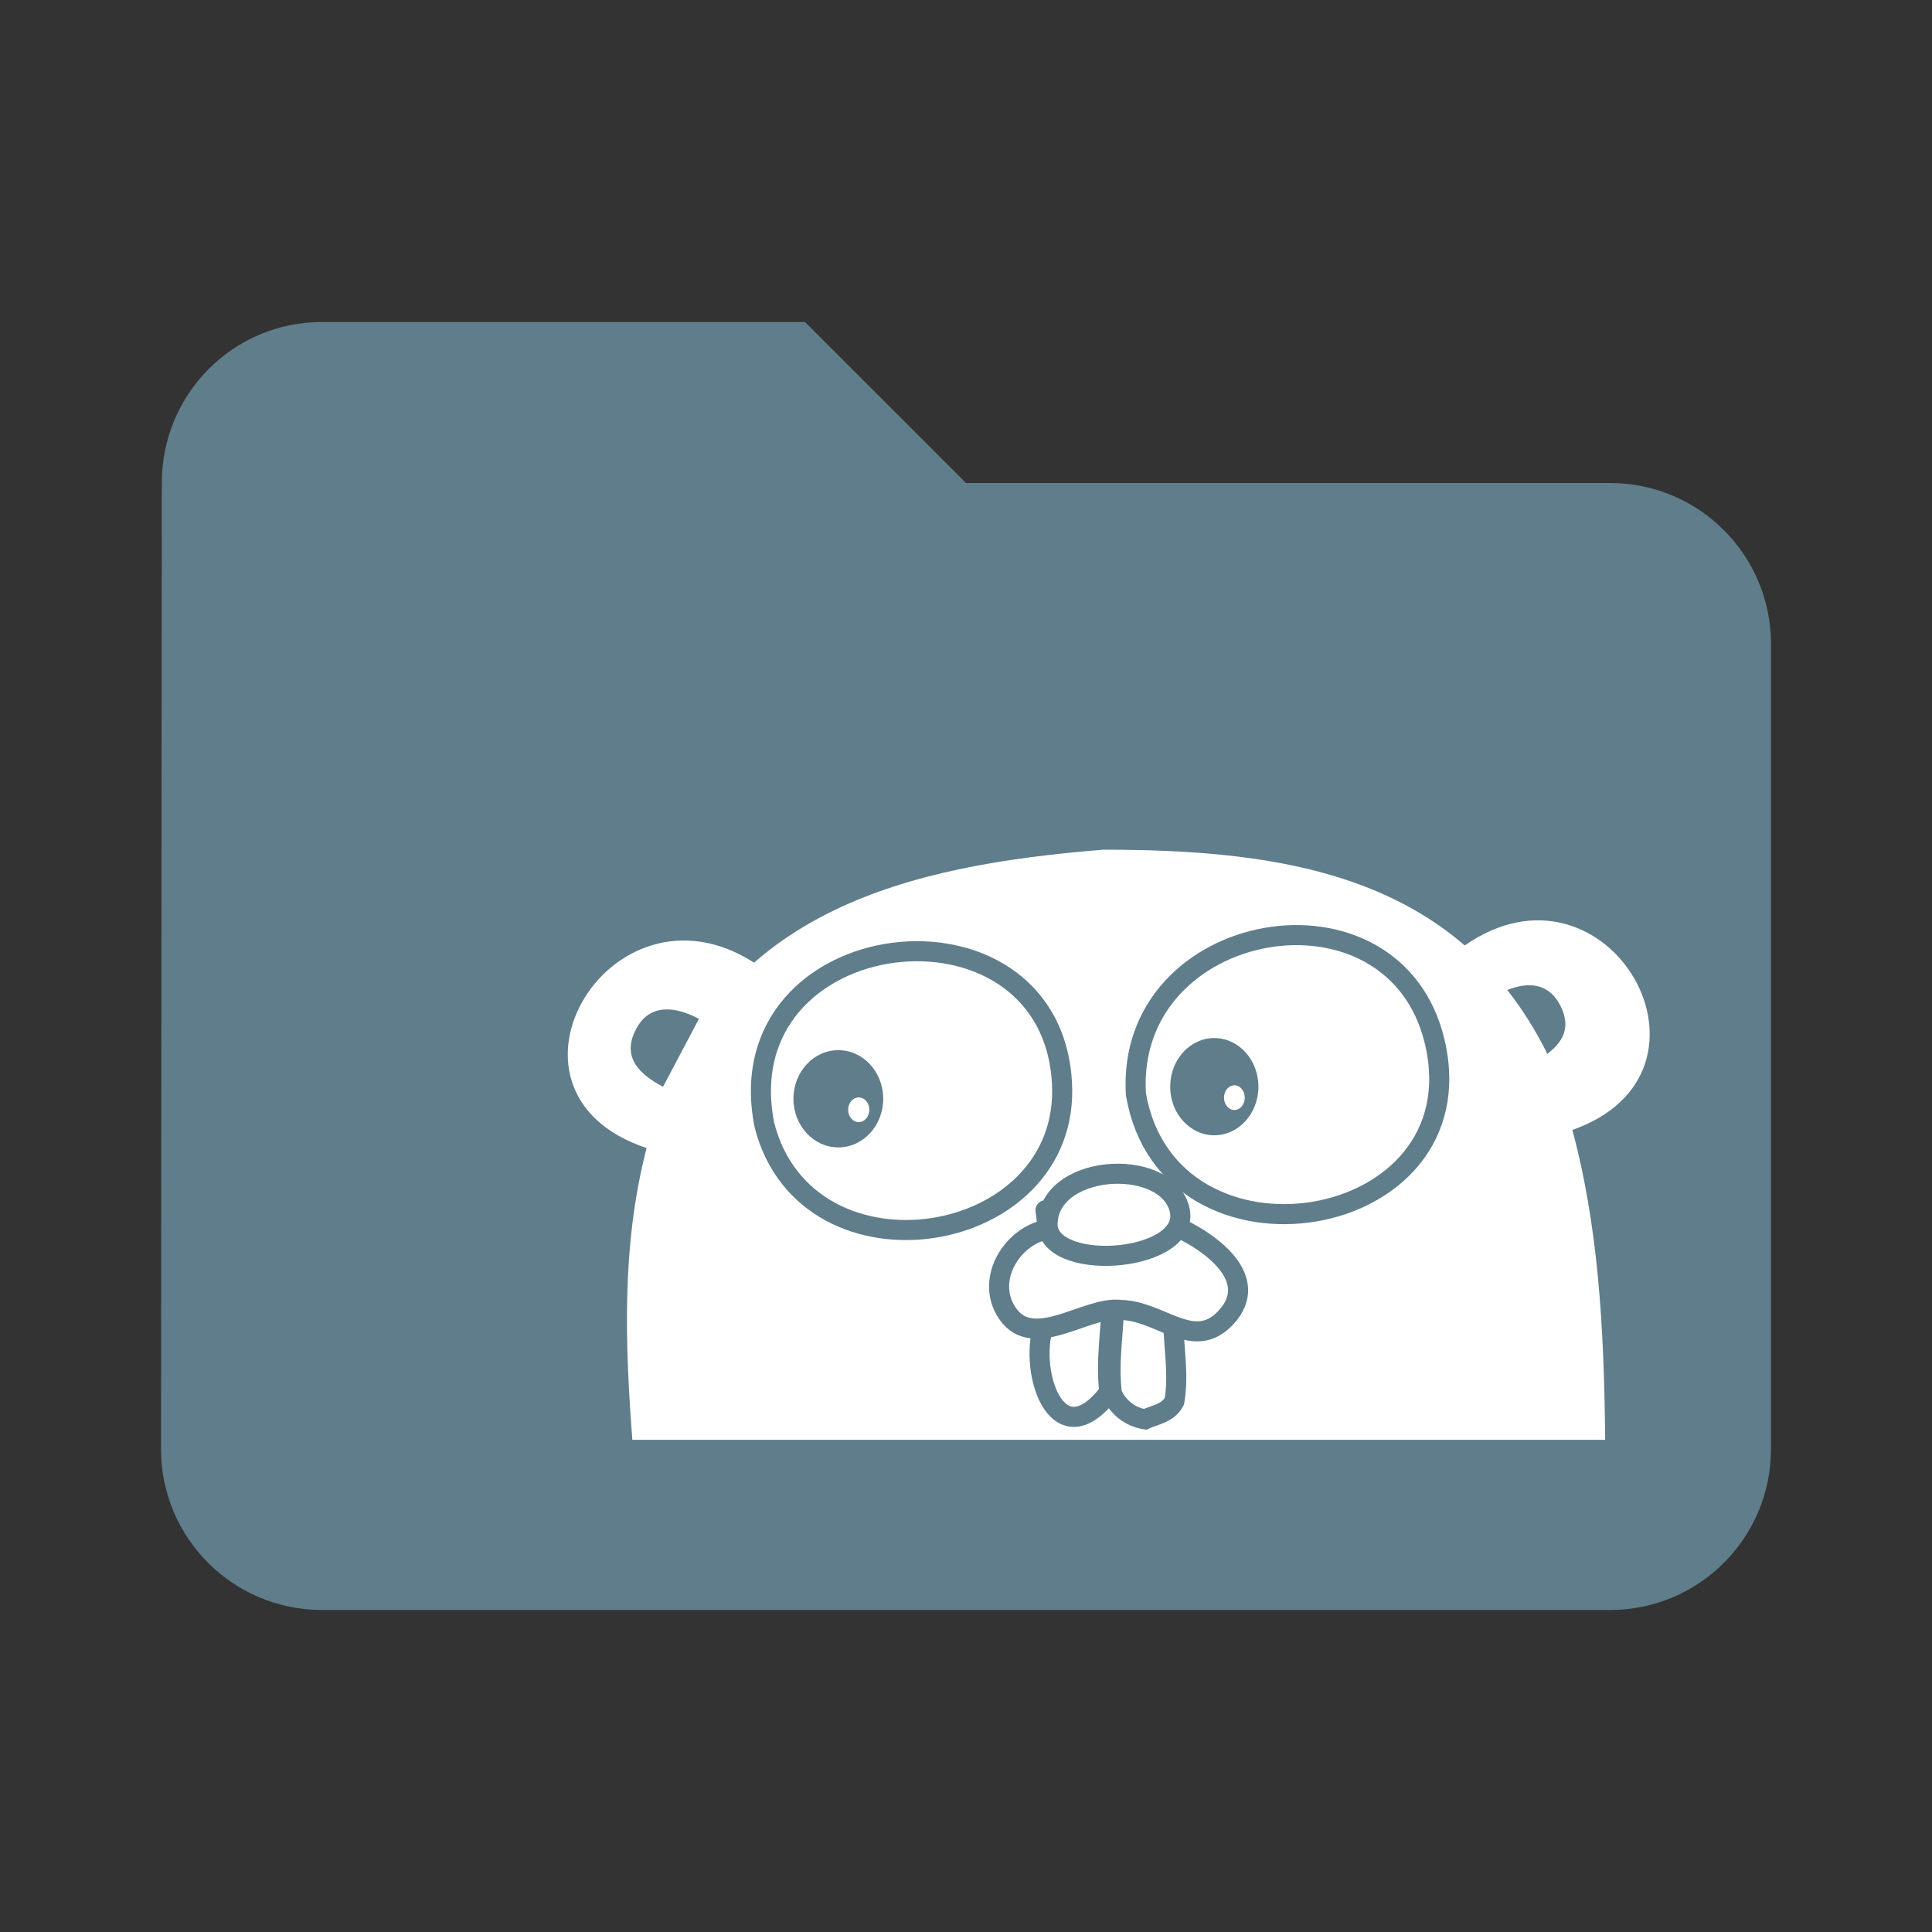 <?xml version="1.0" encoding="UTF-8" standalone="no"?>
<svg
   xmlns:dc="http://purl.org/dc/elements/1.1/"
   xmlns:cc="http://creativecommons.org/ns#"
   xmlns:rdf="http://www.w3.org/1999/02/22-rdf-syntax-ns#"
   xmlns:svg="http://www.w3.org/2000/svg"
   xmlns="http://www.w3.org/2000/svg"
   xmlns:sodipodi="http://sodipodi.sourceforge.net/DTD/sodipodi-0.dtd"
   xmlns:inkscape="http://www.inkscape.org/namespaces/inkscape"
   fill="#607D8B"
   width="48"
   height="48"
   viewBox="0 0 48 48"
   id="svg2"
   version="1.1"
   inkscape:version="0.91 r13725"
   sodipodi:docname="folder-go5.svg">
  <rect x="0" y="0" width="48" height="48" fill="#333333" stroke="none"/>
  <defs
     id="defs8">
    <clipPath
       clipPathUnits="userSpaceOnUse"
       id="clipPath5456">
      <g
         id="g5458">
        <rect
           y="-105.494"
           x="-35.56"
           height="314.11"
           width="500.206"
           id="rect5460"
           style="opacity:1;fill:#ffffff;fill-opacity:1;fill-rule:evenodd;stroke:#ffffff;stroke-width:2;stroke-miterlimit:4;stroke-dasharray:none;stroke-opacity:1" />
      </g>
    </clipPath>
    <clipPath
       clipPathUnits="userSpaceOnUse"
       id="clipPath5450">
      <g
         id="g5452">
        <rect
           y="-105.494"
           x="-35.56"
           height="314.11"
           width="500.206"
           id="rect5454"
           style="opacity:1;fill:#ffffff;fill-opacity:1;fill-rule:evenodd;stroke:#ffffff;stroke-width:2;stroke-miterlimit:4;stroke-dasharray:none;stroke-opacity:1" />
      </g>
    </clipPath>
    <clipPath
       clipPathUnits="userSpaceOnUse"
       id="clipPath5444">
      <g
         id="g5446">
        <rect
           y="-105.494"
           x="-35.56"
           height="314.11"
           width="500.206"
           id="rect5448"
           style="opacity:1;fill:#ffffff;fill-opacity:1;fill-rule:evenodd;stroke:#ffffff;stroke-width:2;stroke-miterlimit:4;stroke-dasharray:none;stroke-opacity:1" />
      </g>
    </clipPath>
    <clipPath
       clipPathUnits="userSpaceOnUse"
       id="clipPath5438">
      <g
         id="g5440">
        <rect
           y="-105.494"
           x="-35.56"
           height="314.11"
           width="500.206"
           id="rect5442"
           style="opacity:1;fill:#ffffff;fill-opacity:1;fill-rule:evenodd;stroke:#ffffff;stroke-width:2;stroke-miterlimit:4;stroke-dasharray:none;stroke-opacity:1" />
      </g>
    </clipPath>
    <clipPath
       clipPathUnits="userSpaceOnUse"
       id="clipPath5432">
      <g
         id="g5434">
        <rect
           y="-105.494"
           x="-35.56"
           height="314.11"
           width="500.206"
           id="rect5436"
           style="opacity:1;fill:#ffffff;fill-opacity:1;fill-rule:evenodd;stroke:#ffffff;stroke-width:2;stroke-miterlimit:4;stroke-dasharray:none;stroke-opacity:1" />
      </g>
    </clipPath>
    <clipPath
       clipPathUnits="userSpaceOnUse"
       id="clipPath5426">
      <g
         id="g5428">
        <rect
           y="-105.494"
           x="-35.56"
           height="314.11"
           width="500.206"
           id="rect5430"
           style="opacity:1;fill:#ffffff;fill-opacity:1;fill-rule:evenodd;stroke:#ffffff;stroke-width:2;stroke-miterlimit:4;stroke-dasharray:none;stroke-opacity:1" />
      </g>
    </clipPath>
    <clipPath
       clipPathUnits="userSpaceOnUse"
       id="clipPath5420">
      <g
         id="g5422">
        <rect
           y="-105.494"
           x="-35.56"
           height="314.11"
           width="500.206"
           id="rect5424"
           style="opacity:1;fill:#ffffff;fill-opacity:1;fill-rule:evenodd;stroke:#ffffff;stroke-width:2;stroke-miterlimit:4;stroke-dasharray:none;stroke-opacity:1" />
      </g>
    </clipPath>
    <clipPath
       clipPathUnits="userSpaceOnUse"
       id="clipPath5414">
      <g
         id="g5416">
        <rect
           y="-105.494"
           x="-35.56"
           height="314.11"
           width="500.206"
           id="rect5418"
           style="opacity:1;fill:#ffffff;fill-opacity:1;fill-rule:evenodd;stroke:#ffffff;stroke-width:2;stroke-miterlimit:4;stroke-dasharray:none;stroke-opacity:1" />
      </g>
    </clipPath>
    <clipPath
       clipPathUnits="userSpaceOnUse"
       id="clipPath5408">
      <g
         id="g5410">
        <rect
           y="-105.494"
           x="-35.56"
           height="314.11"
           width="500.206"
           id="rect5412"
           style="opacity:1;fill:#ffffff;fill-opacity:1;fill-rule:evenodd;stroke:#ffffff;stroke-width:2;stroke-miterlimit:4;stroke-dasharray:none;stroke-opacity:1" />
      </g>
    </clipPath>
    <clipPath
       clipPathUnits="userSpaceOnUse"
       id="clipPath5402">
      <g
         id="g5404">
        <rect
           y="-105.494"
           x="-35.56"
           height="314.11"
           width="500.206"
           id="rect5406"
           style="opacity:1;fill:#ffffff;fill-opacity:1;fill-rule:evenodd;stroke:#ffffff;stroke-width:2;stroke-miterlimit:4;stroke-dasharray:none;stroke-opacity:1" />
      </g>
    </clipPath>
    <clipPath
       clipPathUnits="userSpaceOnUse"
       id="clipPath5396">
      <g
         id="g5398">
        <rect
           y="-105.494"
           x="-35.56"
           height="314.11"
           width="500.206"
           id="rect5400"
           style="opacity:1;fill:#ffffff;fill-opacity:1;fill-rule:evenodd;stroke:#ffffff;stroke-width:2;stroke-miterlimit:4;stroke-dasharray:none;stroke-opacity:1" />
      </g>
    </clipPath>
    <clipPath
       clipPathUnits="userSpaceOnUse"
       id="clipPath5390">
      <g
         id="g5392">
        <rect
           y="-105.494"
           x="-35.56"
           height="314.11"
           width="500.206"
           id="rect5394"
           style="opacity:1;fill:#ffffff;fill-opacity:1;fill-rule:evenodd;stroke:#ffffff;stroke-width:2;stroke-miterlimit:4;stroke-dasharray:none;stroke-opacity:1" />
      </g>
    </clipPath>
    <clipPath
       clipPathUnits="userSpaceOnUse"
       id="clipPath5384">
      <g
         id="g5386">
        <rect
           y="-105.494"
           x="-35.56"
           height="314.11"
           width="500.206"
           id="rect5388"
           style="opacity:1;fill:#ffffff;fill-opacity:1;fill-rule:evenodd;stroke:#ffffff;stroke-width:2;stroke-miterlimit:4;stroke-dasharray:none;stroke-opacity:1" />
      </g>
    </clipPath>
    <clipPath
       clipPathUnits="userSpaceOnUse"
       id="clipPath5378">
      <g
         id="g5380">
        <rect
           y="-105.494"
           x="-35.56"
           height="314.11"
           width="500.206"
           id="rect5382"
           style="opacity:1;fill:#ffffff;fill-opacity:1;fill-rule:evenodd;stroke:#ffffff;stroke-width:2;stroke-miterlimit:4;stroke-dasharray:none;stroke-opacity:1" />
      </g>
    </clipPath>
    <clipPath
       clipPathUnits="userSpaceOnUse"
       id="clipPath5372">
      <g
         id="g5374">
        <rect
           y="-105.494"
           x="-35.56"
           height="314.11"
           width="500.206"
           id="rect5376"
           style="opacity:1;fill:#ffffff;fill-opacity:1;fill-rule:evenodd;stroke:#ffffff;stroke-width:2;stroke-miterlimit:4;stroke-dasharray:none;stroke-opacity:1" />
      </g>
    </clipPath>
    <clipPath
       clipPathUnits="userSpaceOnUse"
       id="clipPath5366">
      <g
         id="g5368">
        <rect
           y="-105.494"
           x="-35.56"
           height="314.11"
           width="500.206"
           id="rect5370"
           style="opacity:1;fill:#ffffff;fill-opacity:1;fill-rule:evenodd;stroke:#ffffff;stroke-width:2;stroke-miterlimit:4;stroke-dasharray:none;stroke-opacity:1" />
      </g>
    </clipPath>
    <clipPath
       clipPathUnits="userSpaceOnUse"
       id="clipPath5360">
      <g
         id="g5362">
        <rect
           y="-105.494"
           x="-35.56"
           height="314.11"
           width="500.206"
           id="rect5364"
           style="opacity:1;fill:#ffffff;fill-opacity:1;fill-rule:evenodd;stroke:#ffffff;stroke-width:2;stroke-miterlimit:4;stroke-dasharray:none;stroke-opacity:1" />
      </g>
    </clipPath>
    <clipPath
       clipPathUnits="userSpaceOnUse"
       id="clipPath5354">
      <g
         id="g5356">
        <rect
           y="-105.494"
           x="-35.56"
           height="314.11"
           width="500.206"
           id="rect5358"
           style="opacity:1;fill:#ffffff;fill-opacity:1;fill-rule:evenodd;stroke:#ffffff;stroke-width:2;stroke-miterlimit:4;stroke-dasharray:none;stroke-opacity:1" />
      </g>
    </clipPath>
    <clipPath
       clipPathUnits="userSpaceOnUse"
       id="clipPath5348">
      <g
         id="g5350">
        <rect
           y="-105.494"
           x="-35.56"
           height="314.11"
           width="500.206"
           id="rect5352"
           style="opacity:1;fill:#ffffff;fill-opacity:1;fill-rule:evenodd;stroke:#ffffff;stroke-width:2;stroke-miterlimit:4;stroke-dasharray:none;stroke-opacity:1" />
      </g>
    </clipPath>
    <clipPath
       clipPathUnits="userSpaceOnUse"
       id="clipPath5342">
      <g
         id="g5344">
        <rect
           y="-105.494"
           x="-35.56"
           height="314.11"
           width="500.206"
           id="rect5346"
           style="opacity:1;fill:#ffffff;fill-opacity:1;fill-rule:evenodd;stroke:#ffffff;stroke-width:2;stroke-miterlimit:4;stroke-dasharray:none;stroke-opacity:1" />
      </g>
    </clipPath>
    <clipPath
       clipPathUnits="userSpaceOnUse"
       id="clipPath5336">
      <g
         id="g5338">
        <rect
           y="-105.494"
           x="-35.56"
           height="314.11"
           width="500.206"
           id="rect5340"
           style="opacity:1;fill:#ffffff;fill-opacity:1;fill-rule:evenodd;stroke:#ffffff;stroke-width:2;stroke-miterlimit:4;stroke-dasharray:none;stroke-opacity:1" />
      </g>
    </clipPath>
  </defs>
  <sodipodi:namedview
     pagecolor="#ffffff"
     bordercolor="#666666"
     borderopacity="1"
     objecttolerance="10"
     gridtolerance="10"
     guidetolerance="10"
     inkscape:pageopacity="0"
     inkscape:pageshadow="2"
     inkscape:window-width="1366"
     inkscape:window-height="713"
     id="namedview6"
     showgrid="false"
     inkscape:zoom="11.313708"
     inkscape:cx="6.0602001"
     inkscape:cy="11.016231"
     inkscape:window-x="0"
     inkscape:window-y="30"
     inkscape:window-maximized="1"
     inkscape:current-layer="svg2"
     inkscape:snap-bbox="true"
     inkscape:bbox-paths="true"
     inkscape:snap-bbox-edge-midpoints="false"
     inkscape:bbox-nodes="true" />
  <path
     d="M 40,12 24,12 20,8 8,8 C 5.79,8 4.02,9.79 4.02,12 L 4,36 c 0,2.21 1.79,4 4,4 l 32,0 c 2.21,0 4,-1.79 4,-4 l 0,-20 c 0,-2.21 -1.79,-4 -4,-4 z"
     id="path3382"
     inkscape:connector-curvature="0" />
  <path
     d="m 79.186,15.966 -6,0 0,11 c 0,2.76 -2.24,5 -5,5 -2.76,0 -5,-2.24 -5,-5 0,-2.76 2.24,-5 5,-5 1.13,0 2.16,0.39 3,1.02 l 0,-11.02 8,0 0,4 z"
     id="path3340"
     inkscape:connector-curvature="0"
     style="fill:#ffffff;fill-opacity:1" />
  <g
     style="fill:#000000;stroke:none"
     transform="matrix(5.8588779e-4,0,0,-5.8588779e-4,-45.112,60.048)"
     id="g6">
    <path
       style="fill:#000000;stroke:none"
       inkscape:connector-curvature="0"
       d="m 19500,38479 c -107,-4 -220,-11 -250,-14 -30,-4 -107,-8 -170,-10 -63,-1 -142,-8 -175,-14 -80,-15 -291,-32 -445,-36 -95,-3 -139,-8 -184,-24 -33,-12 -83,-21 -112,-21 -29,0 -88,-11 -131,-25 -43,-14 -88,-25 -100,-25 -12,0 -59,-9 -105,-20 -45,-11 -116,-22 -158,-26 -69,-6 -136,-23 -405,-106 -55,-17 -120,-34 -145,-39 -25,-5 -136,-38 -247,-74 -110,-36 -214,-65 -230,-65 -15,0 -82,-14 -148,-31 -66,-17 -145,-35 -176,-40 -31,-4 -80,-18 -108,-29 -29,-11 -66,-20 -84,-20 -18,-1 -57,-10 -87,-21 -30,-11 -82,-29 -114,-39 -33,-11 -91,-33 -130,-49 -133,-57 -221,-88 -266,-95 -25,-4 -94,-31 -155,-60 -60,-29 -141,-68 -180,-86 -181,-84 -368,-179 -450,-229 -49,-30 -121,-69 -160,-87 -38,-18 -91,-49 -117,-68 -26,-20 -68,-45 -92,-56 -25,-10 -65,-37 -88,-58 -51,-47 -129,-94 -184,-112 -78,-25 -283,-131 -359,-186 -44,-31 -102,-66 -130,-78 -27,-13 -63,-34 -80,-48 -16,-14 -82,-60 -145,-103 -63,-43 -126,-87 -140,-97 -14,-9 -51,-26 -82,-37 -74,-25 -256,-147 -339,-227 -15,-14 -50,-40 -77,-58 -28,-17 -92,-57 -144,-90 -114,-71 -193,-131 -279,-210 -36,-34 -93,-79 -128,-101 -34,-22 -101,-66 -149,-98 -48,-31 -120,-76 -160,-100 -40,-23 -121,-72 -179,-109 -58,-37 -131,-77 -162,-88 -32,-12 -98,-53 -153,-95 -53,-41 -120,-84 -150,-96 -29,-11 -77,-39 -106,-61 -30,-22 -79,-51 -110,-64 -31,-14 -75,-34 -97,-46 -22,-11 -74,-38 -117,-60 -42,-22 -93,-54 -115,-72 -49,-41 -132,-97 -255,-170 -70,-41 -114,-76 -155,-121 -47,-54 -65,-67 -111,-80 -41,-12 -66,-28 -102,-66 -35,-36 -61,-53 -99,-65 -38,-11 -65,-29 -99,-63 -62,-63 -123,-137 -154,-186 -34,-53 -65,-81 -113,-101 -22,-9 -54,-27 -71,-39 -17,-13 -54,-37 -82,-54 -61,-36 -244,-193 -315,-271 -107,-117 -266,-265 -357,-332 -52,-39 -117,-92 -145,-118 -27,-26 -69,-60 -93,-74 -23,-15 -59,-49 -78,-76 -20,-28 -45,-55 -55,-61 -11,-5 -40,-46 -65,-89 -30,-50 -81,-115 -141,-177 -52,-53 -119,-135 -150,-182 -31,-47 -69,-99 -84,-116 -15,-16 -62,-80 -106,-141 -43,-61 -118,-164 -168,-230 -88,-117 -160,-232 -321,-516 -137,-239 -181,-329 -212,-431 -17,-54 -42,-126 -56,-160 -13,-34 -29,-91 -36,-127 -6,-36 -22,-100 -36,-143 -31,-94 -53,-113 -117,-103 -115,19 -124,18 -171,-2 -25,-12 -70,-43 -99,-70 -73,-69 -151,-102 -262,-112 -59,-5 -111,-16 -150,-33 -71,-30 -229,-119 -312,-175 -32,-22 -113,-72 -180,-111 -68,-40 -149,-92 -180,-115 -32,-23 -83,-59 -113,-79 -67,-44 -273,-246 -355,-347 -33,-41 -92,-108 -130,-150 -39,-41 -88,-105 -109,-142 -22,-37 -60,-92 -86,-123 -40,-48 -51,-70 -78,-168 -18,-63 -32,-134 -32,-159 0,-25 -9,-70 -19,-101 -11,-31 -25,-103 -31,-159 -15,-145 -27,-216 -45,-267 -8,-24 -15,-64 -15,-89 0,-24 -5,-62 -11,-83 -10,-33 -9,-47 14,-111 31,-88 35,-113 47,-248 5,-58 21,-150 35,-205 14,-55 25,-122 24,-150 -1,-51 25,-171 43,-192 23,-28 60,-155 72,-248 12,-83 20,-111 52,-169 22,-39 59,-85 85,-107 55,-46 129,-169 160,-265 30,-92 48,-117 157,-210 163,-139 348,-228 468,-225 29,0 71,-6 94,-14 23,-8 74,-15 113,-15 65,0 76,-3 147,-45 42,-25 99,-49 126,-54 27,-6 69,-17 93,-25 24,-9 55,-16 70,-16 34,0 176,-45 221,-69 19,-11 67,-28 105,-39 73,-21 221,-86 315,-138 49,-28 86,-44 197,-84 25,-9 36,-23 54,-68 12,-32 39,-95 60,-142 21,-47 45,-114 54,-150 9,-36 41,-144 70,-240 30,-96 58,-195 64,-220 52,-227 97,-396 121,-450 15,-36 33,-85 40,-109 6,-24 23,-69 37,-100 13,-31 42,-105 64,-165 41,-114 69,-169 126,-249 19,-26 50,-89 68,-140 48,-133 69,-177 104,-221 17,-21 31,-43 31,-48 0,-15 55,-142 105,-243 24,-49 63,-143 85,-207 25,-70 58,-139 80,-171 36,-50 111,-199 125,-249 4,-13 19,-50 35,-83 16,-33 52,-112 80,-175 28,-63 69,-153 90,-200 22,-47 44,-107 50,-135 6,-27 18,-70 26,-95 9,-25 26,-79 38,-120 19,-65 125,-296 212,-465 14,-27 44,-85 66,-129 21,-43 58,-99 82,-125 61,-66 102,-130 127,-197 16,-43 38,-74 79,-114 56,-54 78,-84 291,-396 58,-86 135,-188 171,-227 36,-40 73,-88 83,-107 10,-19 48,-78 85,-130 45,-64 73,-115 85,-155 22,-77 54,-139 103,-201 22,-28 47,-64 55,-81 9,-16 31,-48 51,-71 19,-23 40,-59 46,-80 7,-20 31,-62 54,-92 22,-30 51,-72 64,-93 12,-22 36,-56 52,-77 17,-21 36,-54 42,-72 6,-18 36,-78 66,-133 30,-55 60,-114 66,-130 11,-31 148,-252 239,-387 148,-218 289,-440 301,-475 7,-21 27,-60 44,-87 18,-27 37,-65 43,-85 7,-19 31,-63 54,-97 24,-34 48,-79 55,-101 7,-21 29,-62 48,-92 19,-30 41,-78 49,-105 8,-28 39,-89 69,-136 68,-109 161,-377 210,-610 34,-156 41,-204 64,-410 11,-101 24,-188 39,-250 19,-86 33,-165 42,-249 5,-47 14,-101 19,-120 5,-20 10,-58 10,-86 0,-27 9,-87 20,-133 11,-46 20,-104 20,-130 0,-26 9,-79 20,-117 11,-38 20,-87 20,-108 0,-21 14,-69 30,-107 17,-38 30,-74 30,-80 0,-7 13,-51 29,-99 16,-47 41,-128 55,-180 15,-52 40,-125 56,-162 22,-50 30,-83 30,-126 0,-33 6,-79 14,-104 14,-45 26,-115 47,-274 6,-49 20,-117 31,-150 11,-33 23,-91 28,-130 5,-38 13,-92 19,-120 25,-122 35,-228 33,-327 -2,-72 2,-127 13,-166 8,-33 15,-86 15,-118 0,-33 7,-93 17,-134 12,-58 16,-124 15,-295 -1,-190 2,-230 19,-293 14,-53 19,-103 18,-175 -1,-177 7,-359 21,-444 11,-66 11,-92 1,-137 -11,-47 -10,-64 5,-116 14,-52 15,-71 6,-128 -18,-104 -22,-336 -7,-401 16,-69 14,-334 -4,-476 -7,-55 -16,-138 -20,-185 -11,-112 -38,-318 -53,-400 -18,-100 -19,-758 -1,-833 11,-47 12,-87 4,-210 l -10,-152 44,-173 c 29,-109 45,-194 45,-231 0,-45 9,-82 40,-160 31,-77 40,-114 40,-159 0,-32 7,-81 15,-109 8,-28 20,-74 25,-103 6,-30 21,-76 34,-104 13,-29 27,-81 30,-121 9,-85 17,-115 67,-226 45,-101 89,-256 89,-317 0,-23 -6,-57 -14,-75 -12,-30 -74,-91 -145,-145 -30,-23 -48,-53 -124,-207 -21,-44 -58,-111 -82,-150 -61,-97 -72,-146 -56,-230 8,-39 11,-87 7,-119 -12,-93 40,-179 169,-282 95,-77 199,-128 298,-149 102,-21 147,-19 224,12 67,27 71,28 270,26 155,-2 209,-6 230,-17 38,-20 92,-79 143,-156 23,-36 79,-103 125,-150 82,-85 143,-160 225,-278 30,-43 73,-86 135,-132 96,-73 143,-118 194,-190 17,-25 102,-110 189,-188 86,-79 193,-181 237,-227 45,-46 105,-97 137,-115 32,-17 107,-79 168,-136 69,-66 128,-112 157,-125 25,-11 63,-35 83,-53 57,-51 118,-83 195,-102 39,-10 108,-37 155,-61 47,-24 115,-53 152,-64 44,-13 79,-31 103,-53 51,-49 48,-77 -28,-232 -58,-117 -108,-250 -137,-361 -13,-52 -66,-143 -228,-391 -35,-54 -82,-135 -104,-181 -23,-46 -63,-113 -89,-147 -26,-35 -50,-73 -54,-86 -4,-13 -25,-52 -45,-88 -21,-36 -46,-92 -55,-125 -9,-33 -30,-82 -45,-110 -34,-60 -70,-184 -70,-241 0,-23 7,-61 15,-84 8,-23 15,-64 15,-89 0,-65 26,-158 58,-209 15,-24 43,-73 62,-110 30,-56 44,-71 85,-92 90,-45 161,-89 181,-111 23,-26 75,-49 224,-99 163,-54 280,-65 405,-40 104,22 190,19 250,-9 50,-23 193,-48 332,-58 61,-4 81,-1 140,22 37,15 88,39 113,54 25,15 66,35 92,45 29,10 58,31 75,53 15,19 50,58 77,86 53,55 66,80 90,174 16,59 70,183 121,272 14,24 25,57 25,72 0,15 13,56 30,91 16,34 30,70 30,78 0,8 12,35 26,60 28,49 84,199 119,322 32,109 88,197 202,316 93,97 100,102 138,102 49,0 74,16 128,84 23,29 77,92 119,140 42,48 105,133 139,189 34,56 78,117 96,136 l 34,34 102,-7 c 56,-4 120,-12 142,-18 71,-18 242,-13 315,10 87,27 270,37 370,20 97,-16 244,-16 345,0 44,7 143,17 220,22 319,20 354,25 480,69 66,22 152,47 190,55 77,15 265,66 334,90 24,9 61,16 83,16 22,0 74,14 116,32 75,30 83,32 277,39 200,7 264,17 376,58 30,10 81,27 114,36 33,9 103,40 155,68 92,50 98,52 195,57 93,5 108,9 205,54 106,49 259,96 316,96 18,0 76,16 130,36 148,55 245,84 279,84 17,0 57,12 90,26 33,15 101,41 150,59 104,38 205,86 360,172 61,34 139,69 175,78 36,9 80,25 97,35 18,11 56,26 85,35 29,8 101,33 159,55 58,22 128,47 155,54 183,53 365,141 567,275 76,50 148,91 160,91 21,0 124,35 324,109 45,17 100,42 121,56 22,14 64,35 93,46 30,12 86,42 124,68 39,27 81,52 95,56 14,4 43,20 64,36 22,16 44,29 50,29 17,0 209,92 251,120 22,15 78,44 125,65 106,47 197,97 277,151 35,23 92,52 128,64 36,12 93,40 126,63 62,43 196,125 282,175 79,44 306,190 392,251 44,32 127,84 184,117 56,32 143,89 191,125 48,36 103,76 122,87 19,12 52,36 74,53 21,17 75,51 119,76 74,41 294,209 426,325 30,27 100,85 157,130 197,160 257,210 312,262 30,29 75,67 100,85 83,59 133,102 160,140 15,21 51,54 79,75 28,21 70,63 93,94 24,31 89,91 148,136 104,80 435,401 519,503 31,39 62,62 116,89 69,34 78,36 132,29 32,-4 79,-7 105,-6 31,1 74,-10 123,-29 42,-17 85,-30 97,-30 11,0 36,-17 55,-37 41,-43 158,-131 192,-144 88,-34 162,-97 364,-307 71,-74 247,-226 293,-254 98,-59 149,-71 282,-66 99,3 124,7 162,27 25,13 63,29 85,36 98,32 239,104 323,165 63,45 209,254 248,353 29,73 45,92 107,124 59,29 86,81 87,160 0,29 6,85 14,125 44,226 45,255 11,353 -13,40 -31,117 -39,171 -17,111 -45,200 -76,245 -12,16 -47,47 -78,68 -31,22 -82,69 -112,106 -30,36 -73,87 -96,113 -22,26 -53,69 -68,95 -15,27 -46,60 -67,75 -22,15 -77,54 -122,87 -45,33 -94,68 -108,77 -43,28 -206,88 -237,88 -15,0 -65,13 -109,30 -99,36 -313,85 -408,94 -152,15 -308,49 -337,74 -25,21 -23,73 6,181 32,121 61,196 90,234 25,35 46,88 46,120 0,11 19,61 42,111 40,87 42,95 41,181 -2,108 35,291 72,362 14,25 25,59 25,75 0,16 7,45 16,66 18,42 35,135 38,202 1,25 11,74 23,110 12,39 25,124 33,210 6,80 17,177 22,215 13,87 14,132 4,167 -6,22 -2,33 28,66 26,29 36,49 36,73 0,19 9,54 20,78 11,24 20,65 20,92 0,30 8,65 20,89 13,25 20,59 20,92 0,65 20,163 49,244 l 22,60 -20,82 c -25,97 -21,220 10,319 17,50 19,77 14,145 -5,63 -3,93 9,127 19,51 20,114 5,174 -9,36 -6,55 16,132 26,90 34,194 19,270 -4,24 1,45 20,81 16,31 26,65 26,92 0,29 10,63 32,104 31,59 31,62 19,119 -10,49 -9,63 5,99 13,33 14,46 5,66 -17,38 -13,62 14,98 31,41 31,71 1,155 -20,57 -23,81 -21,171 3,106 17,210 32,233 9,13 25,267 24,367 -1,35 -8,83 -17,105 -12,32 -13,47 -4,70 14,37 13,233 -1,291 -9,35 -8,49 5,75 22,43 22,169 0,211 -11,21 -15,47 -12,80 7,73 -17,277 -37,317 -15,29 -18,71 -21,330 -1,163 2,323 7,356 5,33 11,120 13,194 4,118 7,136 26,156 11,12 27,49 36,82 14,57 14,63 -6,112 -16,41 -20,74 -20,160 0,70 -5,123 -15,150 -11,32 -12,48 -3,69 6,15 12,59 13,97 2,44 12,98 29,145 29,85 33,138 11,179 -13,25 -13,37 1,102 20,96 10,417 -14,464 -10,20 -17,65 -19,134 -2,57 -8,121 -14,143 -6,23 -7,68 -3,107 4,47 2,75 -6,91 -13,24 -24,98 -39,250 -5,47 -18,112 -30,144 -17,49 -21,82 -21,191 0,102 -4,144 -19,191 -23,71 -44,340 -35,441 4,47 2,83 -7,109 -7,21 -14,91 -15,154 -3,162 -26,357 -54,459 -6,25 -9,64 -5,90 5,35 1,60 -14,99 -12,29 -21,74 -21,100 0,26 -11,81 -25,122 -40,122 -75,262 -75,302 0,21 -9,61 -21,90 -17,43 -20,64 -14,113 10,87 8,109 -21,178 -16,37 -29,95 -34,143 -6,61 -17,100 -45,160 -23,49 -40,104 -46,145 -4,36 -16,88 -27,115 -22,59 -19,77 16,94 55,25 122,23 195,-4 64,-25 72,-26 128,-14 73,15 135,2 226,-48 34,-19 73,-34 86,-34 14,0 60,-14 103,-31 64,-26 85,-30 118,-24 23,4 69,9 104,11 35,1 84,9 110,18 26,8 64,17 84,20 90,16 141,39 242,114 58,42 125,89 148,103 24,14 48,36 54,50 7,13 30,63 53,110 22,47 41,95 41,106 0,11 7,40 15,63 8,23 15,73 15,110 0,60 3,71 31,106 45,56 66,103 93,201 13,49 36,113 50,143 40,84 36,139 -21,295 -26,71 -63,153 -83,181 -41,62 -174,184 -239,221 -25,15 -63,42 -85,61 -21,19 -54,40 -72,48 -19,8 -54,29 -78,48 -41,31 -90,47 -211,71 -50,9 -327,38 -370,37 -89,0 -306,-23 -351,-38 -71,-22 -260,-30 -343,-14 -61,11 -76,10 -162,-9 -59,-13 -127,-21 -182,-20 -48,0 -123,-3 -167,-7 -116,-10 -132,-1 -182,104 -28,59 -43,106 -48,152 -4,36 -15,80 -24,97 -9,18 -23,63 -32,100 -10,46 -25,78 -43,98 -38,40 -43,60 -30,107 9,34 7,50 -16,116 -14,43 -32,91 -40,107 -37,78 -94,214 -105,248 -16,50 -133,271 -195,367 -26,41 -75,111 -109,155 -34,44 -75,101 -91,128 -114,181 -211,321 -239,342 -23,17 -40,45 -55,84 -22,60 -47,88 -121,134 -27,17 -48,49 -95,140 -45,88 -68,123 -92,137 -36,22 -47,48 -38,91 9,40 -16,79 -51,79 -50,0 -64,16 -64,75 0,68 -15,85 -69,78 -37,-5 -40,-4 -66,41 -15,25 -33,65 -40,89 -7,23 -22,66 -34,95 -12,29 -21,65 -21,80 0,41 -71,192 -134,285 -42,62 -56,92 -56,119 0,19 -7,55 -15,78 -8,23 -15,56 -15,73 0,50 -21,105 -58,148 -38,44 -99,195 -109,269 -8,59 -41,146 -93,245 -37,71 -41,85 -36,126 6,41 2,56 -33,120 -48,91 -71,167 -71,233 -1,28 -10,76 -21,106 -11,30 -29,82 -39,115 -11,33 -33,101 -50,150 -17,50 -35,112 -41,140 -6,30 -22,65 -42,90 -26,32 -33,51 -38,105 -5,55 -13,79 -53,145 -27,43 -61,110 -77,148 -15,39 -44,96 -64,128 -24,39 -35,69 -35,96 0,23 -10,57 -25,83 -14,25 -33,61 -41,80 -9,19 -25,48 -36,63 -11,15 -24,43 -29,62 -6,19 -25,55 -44,79 -18,24 -41,58 -49,75 -9,16 -38,55 -65,86 -42,48 -58,79 -110,218 -75,203 -89,235 -113,270 -11,15 -33,63 -48,106 -15,43 -41,98 -57,122 -37,55 -128,226 -138,259 -13,42 -146,254 -204,325 -13,17 -34,53 -47,82 -13,28 -43,74 -68,102 -25,28 -55,70 -67,93 -11,22 -40,62 -63,87 -23,25 -62,75 -86,111 -24,36 -64,97 -90,135 -26,39 -93,115 -149,170 -56,55 -105,111 -108,125 -4,14 -14,43 -24,65 -25,54 -24,55 18,111 47,61 123,268 123,334 0,14 22,90 49,170 52,151 68,191 102,250 51,90 63,126 70,220 5,67 14,113 32,155 14,33 33,103 42,155 23,138 49,237 81,305 29,60 29,61 26,245 -2,232 -13,350 -41,465 -13,50 -27,110 -33,135 -6,25 -14,95 -18,155 -8,135 -52,264 -109,328 -20,22 -47,59 -61,83 -24,42 -183,194 -202,194 -5,0 -35,24 -66,53 -31,30 -78,68 -105,86 -26,18 -54,42 -62,55 -9,13 -32,32 -53,42 -84,43 -140,81 -194,130 -32,29 -71,55 -88,59 -17,4 -53,26 -78,48 -149,132 -240,174 -499,232 -136,30 -199,53 -247,90 -31,24 -41,26 -74,19 -69,-15 -144,-8 -209,20 -34,14 -80,26 -102,26 -22,0 -62,5 -89,11 -48,11 -52,11 -163,-38 -144,-64 -227,-90 -309,-98 -135,-14 -248,-51 -445,-146 -105,-50 -226,-112 -270,-137 -44,-25 -98,-55 -120,-66 -22,-12 -75,-50 -119,-86 -77,-63 -106,-104 -106,-152 0,-35 -23,-62 -91,-107 -141,-94 -255,-81 -456,52 -61,40 -130,79 -153,86 -24,7 -66,28 -95,47 -33,22 -72,38 -109,44 -36,6 -90,27 -144,56 -126,69 -179,96 -247,127 -33,15 -82,45 -110,67 -27,22 -63,42 -80,46 -16,3 -95,28 -175,54 -80,27 -173,53 -207,59 -33,5 -112,25 -175,44 -122,38 -194,57 -448,119 -91,22 -205,51 -255,64 -49,14 -137,31 -195,39 -58,8 -132,21 -165,29 -178,41 -261,56 -360,65 -60,6 -121,12 -135,15 -14,2 -113,0 -220,-5 z"
       id="path8" />
    <path
       style="fill:#ffffff;stroke:none"
       inkscape:connector-curvature="0"
       d="m 19460,38276 c 52,-11 108,-12 281,-4 206,9 218,8 267,-11 89,-35 187,-50 375,-57 211,-7 272,-20 359,-76 68,-44 234,-108 281,-108 17,0 86,-18 153,-40 68,-22 138,-40 157,-40 52,0 131,-27 257,-87 70,-34 136,-58 171,-63 82,-12 375,-139 453,-197 99,-73 173,-118 256,-154 41,-18 93,-47 115,-64 22,-18 67,-49 100,-70 33,-21 76,-51 96,-67 19,-16 66,-43 102,-61 57,-27 104,-68 313,-272 135,-132 255,-253 267,-269 11,-16 37,-69 57,-117 34,-83 44,-96 180,-238 80,-83 165,-165 190,-183 25,-18 90,-73 145,-122 65,-58 122,-99 162,-117 46,-21 77,-46 124,-98 69,-77 123,-120 186,-144 84,-33 335,-217 458,-337 50,-48 190,-187 312,-309 188,-189 231,-227 285,-253 38,-18 89,-54 129,-94 65,-62 69,-64 119,-64 50,0 54,-2 117,-62 42,-40 76,-84 94,-122 35,-71 49,-88 154,-176 66,-55 83,-76 98,-118 21,-58 78,-122 134,-151 51,-26 75,-54 109,-126 17,-39 53,-87 100,-135 46,-48 82,-96 97,-130 14,-30 51,-91 83,-135 31,-44 89,-125 127,-180 38,-55 97,-134 131,-175 35,-41 91,-115 126,-165 34,-49 81,-111 102,-138 27,-31 60,-97 103,-200 68,-167 111,-247 186,-351 28,-37 54,-78 59,-90 4,-13 29,-65 53,-117 25,-52 62,-148 82,-214 40,-135 116,-293 176,-369 71,-89 109,-197 119,-336 8,-119 31,-197 84,-284 19,-32 43,-82 52,-110 9,-28 27,-72 40,-98 13,-25 28,-68 34,-95 6,-26 25,-66 42,-87 43,-54 77,-142 78,-198 0,-30 8,-60 20,-80 11,-18 20,-46 20,-61 0,-15 19,-67 43,-115 24,-48 49,-116 56,-152 37,-190 83,-313 228,-608 41,-84 90,-203 109,-265 19,-62 48,-141 65,-177 17,-36 42,-103 55,-150 28,-94 68,-172 123,-239 78,-96 121,-165 121,-194 0,-36 71,-188 113,-241 19,-24 33,-56 38,-88 9,-59 28,-83 75,-98 l 34,-12 -2,-61 c -1,-62 15,-111 44,-134 7,-6 30,-16 51,-22 45,-15 57,-35 57,-98 0,-38 8,-62 33,-104 19,-30 49,-79 67,-109 63,-104 72,-115 112,-144 25,-18 48,-47 62,-80 13,-28 36,-66 50,-85 17,-23 26,-48 26,-71 0,-37 15,-65 61,-115 15,-16 36,-52 47,-80 11,-27 38,-82 60,-121 23,-39 62,-118 87,-175 26,-57 62,-131 80,-164 18,-33 49,-105 70,-160 35,-94 47,-127 115,-302 15,-40 39,-92 54,-116 14,-25 34,-69 46,-99 11,-30 45,-103 75,-163 30,-59 55,-118 55,-131 0,-36 29,-114 61,-165 16,-25 33,-69 39,-97 5,-28 17,-68 26,-89 9,-21 47,-128 84,-238 38,-110 87,-252 109,-315 23,-63 46,-141 51,-173 5,-32 20,-81 34,-108 14,-27 26,-63 26,-81 0,-30 17,-95 61,-235 10,-34 19,-82 19,-106 0,-25 7,-64 15,-87 8,-23 15,-68 15,-100 0,-32 6,-75 14,-96 7,-22 16,-99 20,-173 4,-73 12,-145 19,-160 6,-14 12,-66 13,-116 3,-144 14,-246 34,-310 10,-33 25,-121 34,-196 8,-75 24,-161 35,-190 14,-38 21,-93 25,-189 10,-221 26,-400 43,-480 9,-41 19,-113 23,-160 9,-101 48,-260 92,-368 24,-58 33,-102 40,-177 4,-55 12,-125 18,-155 5,-30 12,-84 15,-120 3,-36 14,-114 25,-175 10,-60 26,-198 35,-305 30,-356 43,-448 86,-595 11,-38 27,-92 35,-120 10,-34 14,-104 14,-230 0,-127 5,-196 15,-235 8,-30 15,-88 15,-128 0,-47 10,-115 29,-190 l 29,-117 7,-467 c 6,-460 6,-469 -16,-564 -20,-87 -21,-102 -9,-164 8,-44 11,-113 8,-196 -4,-91 -1,-143 9,-181 14,-54 8,-209 -17,-423 -12,-97 -5,-253 15,-355 11,-54 13,-165 10,-490 -1,-231 -6,-434 -10,-452 -4,-18 -2,-54 5,-82 10,-44 9,-56 -11,-110 -19,-54 -21,-74 -16,-169 4,-81 1,-122 -11,-169 -15,-57 -15,-65 1,-116 21,-66 21,-86 3,-151 -8,-28 -20,-91 -26,-141 -6,-49 -22,-126 -35,-170 -16,-56 -25,-119 -30,-208 -4,-70 -13,-173 -21,-230 -17,-113 -36,-348 -38,-472 -1,-81 -14,-155 -43,-255 -9,-30 -20,-98 -24,-150 -11,-138 -22,-200 -63,-335 -28,-91 -39,-151 -47,-245 -17,-220 -26,-284 -48,-344 -11,-33 -21,-75 -21,-95 0,-20 -9,-58 -19,-86 -10,-27 -22,-81 -26,-120 -4,-38 -14,-87 -21,-109 -9,-25 -14,-88 -14,-185 -1,-121 -4,-156 -21,-201 -63,-174 -127,-386 -134,-450 -4,-30 -18,-83 -31,-117 -17,-43 -24,-81 -24,-128 0,-107 -34,-277 -89,-440 -16,-49 -37,-135 -46,-190 -34,-211 -32,-208 -195,-525 -27,-52 -62,-136 -79,-187 -17,-50 -60,-149 -95,-220 -89,-176 -186,-379 -186,-388 0,-13 -101,-147 -179,-238 -42,-48 -95,-116 -118,-150 -142,-209 -240,-335 -399,-507 -141,-154 -400,-406 -481,-467 -26,-20 -118,-106 -203,-192 -141,-141 -282,-274 -463,-433 -36,-32 -100,-79 -144,-104 -43,-25 -101,-66 -130,-90 -29,-25 -76,-55 -105,-68 -62,-27 -243,-147 -326,-213 -31,-26 -110,-78 -177,-116 -66,-38 -129,-77 -140,-87 -43,-38 -227,-146 -368,-216 -82,-41 -161,-82 -175,-92 -15,-10 -64,-37 -110,-60 -46,-23 -102,-56 -125,-72 -137,-99 -171,-122 -219,-146 -29,-14 -78,-45 -108,-68 -74,-57 -231,-139 -327,-171 -45,-15 -112,-49 -158,-80 -44,-30 -103,-63 -130,-74 -28,-12 -61,-27 -75,-35 -63,-35 -317,-137 -425,-171 -66,-21 -151,-53 -190,-71 -38,-19 -75,-34 -81,-34 -24,0 -259,-113 -449,-215 -44,-24 -107,-51 -140,-60 -33,-9 -114,-36 -180,-60 -66,-24 -147,-53 -180,-64 -123,-41 -251,-88 -280,-103 -16,-8 -68,-28 -115,-43 -47,-15 -128,-44 -180,-65 -52,-21 -142,-52 -200,-70 -58,-17 -134,-47 -170,-66 -90,-47 -230,-96 -393,-139 -75,-20 -183,-53 -240,-74 -56,-21 -115,-41 -132,-45 -16,-4 -50,-17 -75,-30 -25,-13 -62,-26 -84,-30 -21,-4 -97,-27 -170,-51 -162,-54 -243,-75 -291,-75 -20,0 -64,-11 -98,-24 -34,-13 -78,-27 -97,-30 -19,-4 -60,-19 -90,-35 -61,-31 -245,-93 -420,-141 -63,-17 -153,-42 -200,-55 -87,-24 -163,-40 -261,-55 -30,-4 -91,-19 -135,-33 -59,-19 -112,-27 -214,-32 -74,-4 -153,-12 -175,-18 -22,-7 -112,-13 -200,-14 -488,-7 -591,-11 -629,-27 -27,-11 -70,-16 -141,-16 -85,0 -114,-4 -169,-25 -57,-22 -83,-25 -186,-25 -65,0 -153,-5 -195,-11 -95,-13 -119,-2 -129,62 -7,44 -60,109 -89,109 -8,0 -36,24 -63,52 -54,59 -123,113 -171,133 -18,8 -63,38 -100,68 -98,79 -155,112 -260,153 -98,38 -305,163 -383,232 -136,119 -196,142 -377,142 -108,0 -134,-4 -215,-29 -51,-16 -129,-37 -173,-46 -141,-31 -150,-34 -220,-79 -39,-24 -102,-62 -142,-85 -92,-53 -132,-87 -149,-128 -17,-39 -40,-53 -88,-53 -77,0 -136,43 -136,99 0,23 -57,76 -102,96 -58,23 -176,96 -279,169 -51,37 -130,85 -175,106 -45,22 -95,50 -111,63 -159,132 -340,254 -426,288 -57,23 -143,93 -242,198 -38,41 -113,117 -165,170 -136,139 -277,300 -306,352 -14,24 -47,69 -73,99 -26,30 -60,73 -76,95 -16,22 -59,72 -95,110 -64,69 -96,126 -119,212 -7,26 -22,49 -38,60 -77,52 -232,265 -294,403 -11,25 -44,95 -74,155 -29,61 -77,166 -105,235 -28,69 -62,139 -74,155 -33,43 -64,106 -90,185 -13,38 -33,82 -45,99 -16,22 -27,60 -36,124 -15,112 -22,127 -77,164 -39,26 -45,36 -75,128 -47,147 -63,208 -63,245 0,19 -9,63 -19,99 -47,162 -69,281 -98,539 -3,24 0,63 7,87 10,36 10,51 -3,87 -9,24 -19,73 -22,110 -4,37 -13,91 -21,120 -14,53 -20,261 -8,292 3,9 17,16 29,16 24,0 55,23 55,41 0,5 -7,27 -16,49 -21,52 -13,79 36,113 62,42 64,55 50,272 -12,177 -22,369 -35,675 -3,69 -6,220 -8,336 -2,116 -7,216 -11,222 -4,7 -9,191 -10,410 -2,353 -5,403 -21,451 -15,47 -16,61 -6,102 8,31 10,72 6,113 -4,39 -3,84 4,113 6,26 13,129 15,228 3,129 10,207 24,275 28,132 36,278 17,330 -11,32 -13,69 -8,159 4,80 2,134 -7,169 -15,64 -22,459 -9,555 8,61 6,76 -16,140 -38,107 -55,193 -55,277 0,57 -6,89 -25,135 -36,86 -104,325 -115,407 -6,39 -12,74 -15,78 -5,8 -35,167 -55,290 -6,41 -22,113 -35,160 -13,47 -29,112 -35,145 -7,33 -27,92 -44,130 -18,39 -36,90 -40,114 -3,23 -16,62 -28,84 -12,23 -38,92 -58,152 -67,198 -100,289 -135,370 -95,224 -156,535 -130,656 7,34 4,41 -33,80 -39,43 -92,169 -92,219 0,11 -9,43 -19,72 -11,29 -23,69 -26,88 -4,19 -19,60 -32,90 -28,62 -68,173 -87,240 -7,25 -25,69 -41,99 -15,30 -34,77 -42,105 -8,28 -25,69 -38,91 -13,22 -28,65 -35,95 -7,30 -39,109 -72,175 -33,66 -67,144 -74,174 -8,30 -39,99 -68,155 -30,56 -63,127 -74,158 -11,31 -31,72 -45,90 -14,18 -34,51 -45,73 -11,22 -35,54 -52,70 -34,32 -85,106 -120,174 -11,22 -53,80 -93,128 -40,49 -84,104 -97,123 -13,19 -65,78 -115,130 -70,72 -104,118 -144,193 -48,89 -68,114 -216,260 -144,144 -167,171 -203,243 -52,104 -113,190 -206,293 -41,45 -88,109 -105,141 -17,32 -52,86 -78,121 -25,35 -60,93 -76,128 -16,36 -46,90 -67,121 -20,30 -69,115 -109,187 -40,73 -102,181 -138,240 -36,60 -88,147 -114,196 -26,48 -69,120 -96,160 -27,39 -55,88 -63,107 -8,19 -48,98 -89,175 -76,144 -110,211 -258,515 -47,96 -94,193 -106,215 -20,40 -80,153 -111,210 -9,17 -16,47 -16,68 0,25 -16,73 -45,134 -25,52 -45,103 -45,113 0,11 -8,43 -19,72 -10,29 -24,87 -31,128 -13,83 -28,140 -41,155 -4,6 -17,37 -30,70 -12,33 -32,74 -45,92 -25,33 -84,156 -125,258 -33,84 -114,230 -160,291 -21,28 -53,82 -70,120 -17,38 -47,86 -65,107 -19,20 -34,42 -34,48 0,7 -19,55 -41,108 -23,53 -56,150 -74,216 -18,66 -49,167 -68,225 -49,147 -77,250 -77,283 0,16 -13,61 -28,100 -16,40 -36,110 -46,157 -10,47 -26,110 -36,140 -10,30 -20,75 -23,100 -3,25 -11,77 -17,115 -6,39 -8,102 -5,140 4,45 2,81 -5,100 -22,54 -40,158 -49,265 -6,90 -13,116 -43,180 -40,84 -50,148 -53,315 0,61 -7,151 -14,200 -11,75 -19,255 -22,505 0,25 4,110 10,190 5,80 10,196 10,259 1,102 -2,119 -25,172 l -27,59 10,177 c 6,113 5,193 -1,220 -7,32 -5,61 7,115 9,40 22,135 28,211 6,76 14,151 19,165 5,15 11,84 14,153 2,69 9,153 15,185 6,32 15,120 21,194 6,74 16,176 21,225 14,121 12,438 -1,496 -8,34 -8,58 -1,85 6,22 11,70 11,108 0,54 8,88 36,164 28,75 35,105 30,135 -10,63 20,183 64,258 30,49 40,76 40,109 0,42 22,129 61,235 10,28 42,120 72,205 90,255 147,366 292,572 22,31 49,71 60,87 11,16 44,58 73,93 100,118 218,263 287,353 141,183 538,593 769,795 53,47 118,105 145,130 113,107 302,242 451,323 47,25 117,68 155,96 39,27 108,76 155,107 47,32 105,74 130,94 25,21 65,50 90,66 25,15 61,40 80,54 19,15 51,32 70,40 33,12 132,71 249,149 29,19 70,55 90,79 36,44 155,134 221,167 19,9 60,36 90,60 30,23 67,48 82,56 48,25 136,101 286,247 92,90 172,158 213,182 36,22 115,74 175,117 233,166 782,519 889,571 28,13 66,36 85,51 19,14 54,37 77,51 24,14 78,53 120,88 85,68 193,140 289,191 60,32 163,108 301,223 183,153 281,221 408,283 72,35 184,99 250,143 169,112 274,165 395,203 58,17 114,38 125,45 11,7 65,29 120,49 55,20 125,51 155,69 30,18 78,41 105,51 28,10 82,35 120,56 39,20 120,56 180,80 61,23 133,55 160,70 28,15 84,37 125,49 41,12 95,32 120,45 25,12 76,32 114,44 38,12 91,33 117,47 35,17 65,24 109,24 33,0 86,9 117,19 32,11 74,23 93,27 19,3 60,19 90,34 89,44 179,69 280,79 69,7 115,18 167,40 40,17 77,31 83,31 6,0 63,20 127,45 63,25 129,45 147,45 18,0 59,9 91,20 32,11 68,20 79,20 12,0 62,11 111,24 50,13 118,29 153,35 34,7 84,21 110,33 135,59 228,78 467,93 309,20 460,33 520,44 28,6 78,10 111,10 34,1 81,8 105,18 78,29 318,40 419,19 z"
       id="path10" />
    <path
       style="fill:#ffffff;stroke:none"
       inkscape:connector-curvature="0"
       d="m 24950,37949 c 19,-6 94,-12 165,-13 110,-1 136,-5 170,-23 22,-11 56,-24 75,-28 19,-3 59,-23 88,-42 29,-20 91,-49 138,-65 48,-15 134,-55 193,-88 58,-32 126,-66 151,-76 25,-10 73,-37 107,-60 34,-23 72,-46 85,-50 13,-4 70,-39 128,-79 58,-40 126,-80 151,-90 54,-20 178,-128 217,-189 14,-23 49,-66 78,-96 46,-48 60,-73 105,-190 84,-218 98,-265 112,-383 17,-137 15,-683 -3,-767 -6,-30 -15,-78 -20,-106 -5,-29 -40,-117 -80,-198 -55,-114 -73,-160 -77,-204 -2,-31 -11,-73 -18,-92 -7,-19 -27,-88 -45,-153 -17,-66 -40,-133 -51,-150 -10,-18 -19,-48 -19,-67 0,-19 -7,-64 -15,-100 -8,-36 -20,-90 -26,-122 -9,-49 -17,-62 -60,-103 -46,-43 -54,-47 -89,-42 -21,3 -67,22 -102,43 -67,42 -228,189 -228,209 0,22 -67,100 -111,130 -73,48 -110,87 -134,142 -16,36 -35,59 -63,77 -28,17 -42,35 -47,56 -4,20 -27,48 -67,83 -33,28 -106,93 -161,143 -56,50 -116,99 -134,107 -17,9 -35,26 -38,38 -19,60 37,173 136,276 l 71,73 -7,49 c -6,48 -6,49 39,94 40,39 46,50 46,87 0,24 10,70 22,102 l 21,59 -33,81 c -18,44 -37,103 -41,132 -5,30 -21,68 -38,92 -16,23 -36,66 -45,97 -14,49 -76,143 -106,162 -6,4 -22,24 -35,46 -23,35 -131,128 -215,185 -49,32 -239,81 -353,89 -72,5 -107,4 -148,-8 -30,-8 -88,-18 -129,-22 -41,-4 -93,-14 -115,-22 -22,-8 -64,-21 -93,-29 -58,-15 -129,-58 -207,-123 -56,-47 -150,-81 -224,-81 l -46,0 -130,133 c -71,73 -156,152 -187,175 -74,55 -178,175 -178,206 0,13 16,43 35,66 19,23 35,48 35,55 0,24 168,172 248,218 43,25 98,61 123,79 24,19 95,69 158,113 l 115,79 85,7 c 95,8 212,28 311,54 58,15 227,29 410,33 36,1 81,-3 100,-9 z"
       id="path12" />
    <path
       style="fill:#ffffff;stroke:none"
       inkscape:connector-curvature="0"
       d="m 24808,36768 c 73,-18 94,-28 131,-63 38,-36 44,-48 49,-93 7,-73 -9,-75 -120,-18 -54,28 -103,46 -123,46 -26,0 -35,5 -41,23 -3,12 -15,34 -25,49 -22,30 -25,64 -6,71 23,10 48,7 135,-15 z"
       id="path14" />
    <path
       style="fill:#ffffff;stroke:none"
       inkscape:connector-curvature="0"
       d="m 24574,36619 c 13,-6 32,-29 42,-51 10,-22 29,-47 44,-56 63,-40 139,-104 145,-122 9,-27 -3,-60 -21,-60 -26,0 -99,48 -139,91 -21,23 -58,50 -82,61 -32,14 -49,29 -59,54 -15,35 -18,76 -7,87 10,11 49,8 77,-4 z"
       id="path16" />
    <path
       style="fill:#ffffff;stroke:none"
       inkscape:connector-curvature="0"
       d="m 6920,30161 c 30,-11 61,-25 68,-29 7,-5 26,-58 42,-119 29,-107 30,-118 26,-276 -4,-127 -8,-173 -22,-203 -13,-29 -18,-70 -19,-159 -1,-66 -7,-138 -12,-160 -6,-22 -14,-130 -18,-240 -5,-147 -10,-206 -21,-222 -22,-35 -106,-73 -159,-73 -61,0 -105,-20 -162,-73 -27,-24 -73,-59 -103,-76 -30,-18 -89,-56 -130,-85 -68,-48 -80,-61 -126,-144 -27,-51 -71,-114 -97,-140 -41,-41 -49,-56 -57,-107 -5,-32 -14,-73 -20,-91 -16,-48 29,-160 91,-228 25,-28 54,-66 64,-85 9,-19 57,-76 105,-126 48,-51 108,-124 133,-162 38,-60 54,-75 106,-102 42,-21 77,-31 109,-32 58,-1 150,-13 158,-21 3,-4 15,-46 25,-94 11,-48 28,-108 38,-133 10,-25 23,-64 29,-86 5,-22 22,-69 37,-104 24,-56 26,-73 21,-126 -5,-53 -2,-76 24,-155 17,-51 42,-114 55,-140 l 24,-46 -15,-196 c -11,-155 -18,-205 -35,-243 -16,-35 -19,-58 -15,-90 8,-52 -10,-75 -59,-75 -51,0 -81,18 -100,60 -34,76 -122,130 -212,130 -65,0 -274,40 -333,64 -32,13 -84,39 -116,58 -54,31 -124,61 -289,123 -121,46 -316,183 -482,339 -40,38 -73,75 -73,82 0,6 -20,39 -45,72 -25,33 -54,86 -65,118 -31,90 -68,162 -104,202 -40,44 -124,235 -137,312 -6,30 -14,84 -19,120 -4,36 -13,78 -19,93 -6,16 -11,54 -11,85 0,31 -7,82 -15,112 -15,56 -21,292 -9,325 4,9 24,25 45,35 21,11 41,25 45,31 4,6 8,53 9,103 1,50 7,116 13,146 32,160 45,206 67,251 19,37 25,64 25,116 0,50 7,84 26,128 66,155 115,281 126,324 22,87 96,205 178,284 108,103 188,169 242,200 26,15 94,72 151,126 57,55 119,107 138,116 18,10 69,42 114,71 44,30 113,65 153,78 39,14 98,41 130,60 31,19 86,42 122,52 36,9 94,25 130,35 80,22 156,19 230,-10 z"
       id="path18" />
    <path
       style="fill:#ffffff;stroke:none"
       inkscape:connector-curvature="0"
       d="m 32699,25009 c 115,-12 117,-12 264,-85 81,-41 167,-77 190,-81 32,-5 55,-19 98,-60 54,-51 58,-58 104,-196 64,-192 73,-317 25,-332 -29,-9 -55,9 -102,73 -56,76 -71,87 -153,114 -97,32 -157,31 -191,-4 -22,-22 -26,-32 -20,-61 7,-36 54,-87 81,-87 26,0 92,-90 152,-207 86,-167 87,-173 72,-301 -18,-149 -51,-219 -128,-271 -31,-20 -78,-45 -106,-56 -27,-10 -70,-28 -95,-40 -58,-29 -181,-41 -241,-25 -24,7 -86,12 -137,13 -83,0 -97,2 -135,27 -24,15 -69,37 -101,49 -31,11 -84,35 -118,53 -46,24 -81,33 -142,39 -44,5 -115,13 -156,19 -41,6 -119,15 -173,18 -87,6 -101,10 -118,31 -10,13 -19,34 -19,47 0,13 -9,47 -20,76 -16,43 -19,66 -14,119 5,58 3,73 -22,130 -22,51 -28,80 -28,139 -1,41 -5,81 -9,88 -5,7 -30,23 -56,37 -35,17 -52,33 -60,57 -7,18 -24,60 -37,93 -13,33 -24,65 -24,72 0,6 -20,67 -45,134 -44,120 -57,204 -37,237 5,7 40,22 78,33 38,11 86,26 106,32 29,8 52,8 96,-1 82,-17 126,-15 207,8 42,12 128,24 214,30 79,6 162,15 185,21 88,25 443,35 615,18 z"
       id="path20" />
    <path
       style="fill:#ffffff;stroke:none"
       inkscape:connector-curvature="0"
       d="m 31850,21629 c 0,-24 -4,-38 -10,-34 -5,3 -10,22 -10,41 0,19 5,34 10,34 6,0 10,-18 10,-41 z"
       id="path22" />
    <path
       style="fill:#ffffff;stroke:none"
       inkscape:connector-curvature="0"
       d="m 31645,9299 c 55,-6 141,-23 190,-39 83,-27 139,-39 270,-59 54,-8 82,-20 131,-58 18,-13 83,-49 145,-80 108,-53 121,-63 249,-190 74,-73 151,-143 170,-154 68,-41 111,-92 159,-194 27,-55 64,-126 83,-157 33,-53 35,-64 42,-172 7,-119 2,-148 -30,-160 -35,-13 -52,7 -108,124 -65,136 -101,176 -150,166 -32,-7 -71,-38 -88,-71 -6,-10 -12,-71 -14,-134 -3,-130 3,-150 65,-237 61,-85 75,-139 68,-252 -5,-77 -12,-103 -33,-141 -45,-78 -61,-114 -74,-168 -9,-41 -22,-61 -60,-97 -26,-24 -72,-57 -101,-71 -30,-15 -74,-42 -99,-60 -57,-41 -100,-55 -166,-55 -71,0 -93,10 -179,80 -88,72 -121,112 -205,245 -171,271 -293,384 -456,425 -82,20 -310,42 -344,33 -55,-14 -168,53 -186,110 -4,12 -17,45 -30,74 -42,92 -29,189 42,305 21,35 60,108 85,163 25,55 62,134 82,177 32,68 60,144 89,248 6,19 26,68 45,109 19,40 38,97 43,126 11,65 27,125 40,145 16,26 175,36 325,19 z"
       id="path24" />
    <path
       style="fill:#ffffff;stroke:none"
       inkscape:connector-curvature="0"
       d="m 13128,5934 c 12,-8 29,-30 38,-47 16,-32 53,-84 166,-235 35,-46 69,-92 76,-102 12,-17 23,-69 39,-188 6,-42 4,-45 -47,-93 -30,-28 -73,-62 -97,-76 l -44,-26 -177,13 c -189,13 -216,21 -292,81 -19,15 -47,31 -62,34 -14,4 -33,14 -41,23 -21,24 -37,88 -37,148 0,46 6,58 69,150 123,175 157,219 189,239 18,11 55,37 84,58 57,41 99,47 136,21 z"
       id="path26" />
    <path
       style="fill:#ffffff;stroke:none"
       inkscape:connector-curvature="0"
       d="m 17150,3275 c 30,-8 69,-15 85,-15 78,-1 226,-71 285,-135 35,-38 95,-70 170,-90 36,-9 85,-32 110,-50 25,-18 68,-44 96,-58 58,-29 210,-136 241,-169 24,-25 90,-170 99,-217 10,-50 -23,-125 -117,-263 -49,-73 -89,-136 -89,-142 0,-5 -53,-63 -117,-130 -71,-73 -130,-143 -147,-176 -16,-30 -44,-71 -62,-91 -81,-92 -132,-196 -159,-324 -18,-87 -33,-120 -109,-237 -29,-46 -63,-110 -75,-143 -12,-33 -33,-79 -47,-102 -13,-23 -44,-81 -69,-129 -49,-97 -66,-117 -180,-214 -88,-74 -169,-120 -212,-120 -16,0 -57,-14 -92,-31 -60,-30 -67,-31 -173,-27 l -109,3 -48,50 c -32,34 -58,76 -80,130 -19,44 -57,130 -86,190 -29,61 -60,138 -70,170 -9,33 -24,83 -32,110 -31,104 -83,155 -160,155 -56,0 -84,-27 -117,-111 l -25,-65 19,-75 c 10,-41 23,-85 28,-99 6,-14 15,-53 21,-88 8,-48 26,-90 77,-180 94,-165 96,-170 89,-192 -22,-68 -294,-10 -392,84 -23,22 -50,56 -59,75 -8,20 -40,83 -69,141 l -53,105 3,135 c 4,154 30,265 83,351 17,27 43,81 57,121 14,40 30,77 34,83 5,5 20,43 35,83 35,98 49,124 116,217 57,79 144,223 206,340 68,130 133,247 142,258 18,21 119,230 132,272 7,22 28,69 46,105 18,36 51,111 73,168 22,57 50,116 61,132 11,16 24,50 29,75 5,26 15,53 22,60 27,26 137,55 211,56 40,1 84,5 98,9 43,14 221,11 280,-5 z"
       id="path28" />
    <path
       style="fill:#000000;stroke:none"
       inkscape:connector-curvature="0"
       d="m 19296,37928 c -26,-4 -61,-11 -78,-17 -17,-6 -47,-11 -67,-11 -20,0 -63,-9 -96,-19 -33,-10 -102,-22 -152,-26 -62,-5 -105,-14 -130,-27 -37,-19 -82,-28 -263,-47 -153,-17 -354,-104 -521,-226 -20,-14 -107,-51 -193,-80 -199,-68 -254,-106 -636,-441 -41,-36 -109,-93 -150,-126 -103,-82 -175,-152 -221,-214 -21,-29 -85,-91 -142,-138 -174,-142 -258,-244 -303,-363 -14,-38 -32,-75 -40,-84 -8,-9 -32,-49 -53,-90 -20,-41 -47,-92 -59,-114 -92,-171 -196,-545 -222,-800 -9,-83 -20,-136 -36,-173 -17,-39 -25,-79 -29,-155 -3,-56 -12,-133 -20,-172 -8,-38 -17,-113 -20,-165 -6,-84 -4,-102 15,-155 13,-33 26,-96 30,-140 5,-50 20,-117 43,-180 41,-116 55,-171 126,-475 41,-174 129,-420 207,-574 42,-83 84,-167 93,-186 9,-20 32,-43 55,-56 26,-15 48,-39 68,-76 16,-29 55,-84 88,-123 65,-77 98,-122 193,-264 54,-82 71,-100 129,-135 37,-23 87,-60 110,-82 24,-23 68,-60 99,-82 31,-22 71,-60 89,-84 19,-24 91,-100 162,-170 105,-105 139,-132 195,-158 194,-87 308,-156 358,-215 25,-29 57,-61 71,-70 37,-24 217,-66 253,-59 22,5 42,-1 76,-20 57,-34 101,-50 240,-87 142,-38 407,-65 477,-48 26,6 60,8 75,5 15,-4 44,-1 63,5 19,6 100,13 180,15 339,9 385,12 422,28 25,11 67,16 126,16 63,0 106,6 148,20 43,15 95,22 189,26 164,7 209,17 317,71 68,34 94,53 116,86 23,35 42,48 117,80 50,22 118,59 151,83 34,24 115,66 180,95 66,28 137,66 159,84 42,34 306,166 413,206 74,28 135,76 162,128 10,20 44,61 75,91 58,56 135,161 173,236 12,23 51,68 88,100 36,32 85,86 109,119 24,33 75,90 113,125 55,51 73,74 82,110 7,24 26,64 43,89 17,25 48,93 68,151 79,226 151,395 184,430 37,40 55,86 55,140 0,21 7,57 15,80 8,23 15,59 15,80 0,21 7,57 15,80 22,61 19,101 -10,140 -14,19 -25,36 -25,38 0,2 16,19 36,37 l 35,33 6,218 c 8,291 5,437 -13,505 -7,31 -21,113 -29,183 -10,90 -25,156 -50,228 -31,91 -35,113 -35,204 0,57 -5,115 -11,131 -6,15 -15,50 -20,76 -8,47 -39,123 -105,264 -19,39 -34,74 -34,78 0,3 -14,26 -30,50 -17,25 -53,93 -80,153 -62,138 -91,186 -182,307 -40,53 -93,125 -116,158 -24,34 -72,91 -106,129 -35,37 -96,115 -137,174 -81,118 -143,174 -248,226 -35,18 -75,47 -90,66 -14,19 -50,45 -80,59 -29,13 -74,41 -100,62 -87,72 -181,129 -248,152 -66,22 -363,165 -413,199 -14,9 -88,43 -165,75 -138,57 -281,95 -361,95 -29,0 -69,14 -131,45 -131,66 -209,76 -543,73 -146,-2 -287,-6 -314,-10 z"
       id="path30" />
    <path
       style="fill:#ffffff;stroke:none"
       inkscape:connector-curvature="0"
       d="m 19570,37592 c 63,-6 138,-18 165,-27 28,-9 97,-22 155,-30 58,-8 139,-19 180,-25 109,-16 390,-79 420,-95 14,-7 52,-21 85,-30 33,-10 80,-28 105,-41 25,-13 88,-34 140,-48 153,-40 254,-88 325,-154 52,-49 80,-65 179,-105 65,-26 136,-62 158,-79 21,-18 63,-44 91,-58 43,-21 56,-34 77,-77 15,-31 72,-101 143,-177 64,-69 117,-131 117,-137 0,-7 40,-53 89,-103 97,-99 105,-114 151,-273 17,-59 43,-137 59,-173 16,-36 34,-94 40,-130 8,-43 30,-102 68,-175 135,-261 165,-325 193,-416 17,-53 30,-114 30,-135 0,-25 14,-68 39,-119 l 39,-80 13,-220 c 17,-300 17,-612 1,-700 -7,-38 -22,-107 -33,-153 -10,-45 -19,-98 -19,-118 0,-19 -11,-61 -25,-94 -14,-33 -30,-82 -36,-110 -7,-31 -24,-66 -45,-91 -27,-32 -34,-50 -34,-83 0,-25 -14,-74 -35,-124 -19,-46 -42,-109 -51,-140 -9,-31 -29,-77 -44,-102 -16,-25 -46,-79 -66,-120 -36,-71 -110,-188 -171,-273 -36,-50 -112,-120 -196,-180 -62,-45 -130,-118 -217,-234 -73,-97 -163,-181 -280,-261 -66,-45 -133,-85 -148,-88 -76,-19 -170,-68 -213,-110 -45,-44 -48,-45 -213,-85 -160,-38 -263,-72 -421,-139 -86,-37 -200,-70 -240,-70 -16,0 -82,-14 -145,-31 -148,-39 -298,-50 -595,-45 -214,3 -414,21 -510,46 -22,5 -68,14 -102,20 -34,6 -96,24 -138,41 -46,18 -109,34 -159,39 -156,18 -338,66 -433,113 -48,25 -106,50 -128,55 -22,6 -77,20 -122,32 -85,21 -147,55 -261,142 -69,52 -250,231 -297,293 -16,22 -45,53 -63,69 -19,16 -51,55 -72,85 -64,95 -161,204 -257,290 -90,81 -194,197 -245,276 -15,22 -36,74 -48,115 -42,146 -63,206 -96,280 -18,41 -47,131 -64,200 -18,69 -43,150 -56,181 -12,31 -37,119 -54,195 -17,76 -38,169 -47,207 -59,259 -74,704 -28,857 8,25 17,83 21,130 6,87 33,208 78,364 50,170 57,185 113,233 40,35 56,57 67,92 26,90 63,149 105,171 31,15 42,29 55,65 8,26 33,74 56,107 22,33 40,65 40,70 0,5 17,30 38,56 21,26 47,67 58,92 10,24 37,65 58,90 22,25 47,63 57,85 10,22 43,65 74,95 31,30 70,78 86,105 38,67 82,107 148,134 30,12 78,39 105,60 28,21 78,53 111,72 33,18 95,57 137,85 47,31 135,74 220,109 79,31 169,72 201,91 32,20 81,46 110,58 88,37 182,92 305,181 63,45 140,68 253,74 91,6 114,11 160,35 30,16 77,32 104,36 28,4 77,12 110,18 173,33 251,35 475,14 z"
       id="path32" />
    <path
       style="fill:#000000;stroke:none"
       inkscape:connector-curvature="0"
       d="m 21125,36014 c -55,-25 -132,-61 -171,-79 -40,-18 -107,-57 -150,-87 -44,-30 -99,-64 -124,-76 -25,-12 -85,-54 -134,-94 -86,-70 -92,-78 -148,-188 -32,-63 -65,-137 -72,-165 -8,-27 -22,-68 -31,-90 -15,-34 -17,-74 -16,-280 l 1,-240 30,-58 c 21,-40 30,-71 30,-105 0,-44 4,-52 49,-96 35,-34 52,-61 60,-93 17,-66 82,-154 143,-194 29,-18 58,-35 63,-38 6,-2 62,-29 125,-61 135,-67 164,-77 251,-89 35,-5 107,-18 159,-30 99,-23 118,-24 315,-19 110,3 126,6 190,35 39,17 96,41 127,53 38,15 81,44 130,89 40,36 106,88 147,115 155,104 229,207 241,340 4,39 13,85 20,101 7,17 14,64 15,105 1,42 11,111 24,159 24,88 24,120 3,306 -9,76 -30,146 -58,190 -7,11 -20,43 -30,70 -9,28 -24,61 -33,75 -10,14 -30,51 -45,82 -43,90 -203,222 -320,263 -23,8 -63,26 -90,40 -27,14 -55,25 -61,25 -7,0 -32,9 -56,19 -34,14 -81,21 -199,26 -94,4 -168,12 -189,21 -54,23 -90,17 -196,-32 z"
       id="path34" />
    <path
       style="fill:#ffffff;stroke:none"
       inkscape:connector-curvature="0"
       d="m 21992,35683 c 34,-36 78,-109 78,-127 0,-34 -24,-24 -85,35 -50,48 -65,69 -65,91 0,23 4,28 23,28 13,0 35,-12 49,-27 z"
       id="path36" />
    <path
       style="fill:#ffffff;stroke:none"
       inkscape:connector-curvature="0"
       d="m 22039,35115 c 55,-50 67,-84 53,-147 -7,-27 -12,-72 -12,-99 0,-39 -5,-55 -23,-73 -22,-22 -35,-24 -169,-31 -80,-4 -155,-4 -165,-1 -32,10 -43,51 -43,163 l 0,106 37,34 c 42,40 70,53 121,54 20,0 53,7 72,14 59,23 86,18 129,-20 z"
       id="path38" />
    <path
       style="fill:#000000;stroke:none"
       inkscape:connector-curvature="0"
       d="m 12227,34048 c -44,-19 -53,-20 -115,-9 -160,30 -535,10 -726,-38 -62,-16 -134,-40 -161,-54 -32,-16 -77,-27 -125,-32 -91,-9 -202,-47 -252,-87 -62,-49 -240,-144 -340,-182 -100,-37 -224,-103 -343,-180 -60,-40 -136,-88 -168,-107 -32,-19 -95,-66 -140,-104 -45,-39 -112,-94 -149,-123 -97,-77 -266,-258 -318,-342 -25,-40 -84,-113 -131,-164 -121,-129 -159,-184 -225,-326 -32,-69 -73,-147 -91,-175 -18,-27 -33,-53 -33,-57 0,-9 -134,-305 -173,-383 -14,-27 -32,-84 -40,-125 -21,-96 -38,-336 -30,-420 4,-50 1,-75 -12,-105 -35,-80 -61,-313 -44,-392 9,-41 9,-62 0,-93 -12,-40 -11,-53 20,-216 5,-28 7,-86 3,-130 -5,-65 -2,-91 15,-144 12,-36 21,-92 21,-126 0,-44 7,-77 25,-117 14,-31 30,-80 35,-109 9,-60 41,-146 95,-263 47,-99 83,-197 144,-390 57,-178 63,-191 135,-274 31,-36 56,-70 56,-76 0,-7 15,-32 33,-56 18,-24 39,-60 47,-79 7,-19 26,-53 40,-75 15,-22 34,-54 43,-71 21,-40 128,-144 173,-167 19,-10 63,-46 97,-81 54,-54 72,-65 134,-85 59,-18 84,-33 148,-90 44,-39 93,-74 117,-82 22,-7 59,-27 82,-44 57,-43 201,-135 210,-135 4,0 33,-17 64,-38 31,-21 93,-58 137,-82 44,-23 114,-64 155,-90 140,-87 175,-106 265,-142 50,-20 123,-43 163,-53 72,-17 85,-17 259,1 41,4 87,1 135,-9 120,-26 166,-30 328,-31 153,-1 156,-1 245,32 74,28 100,33 145,29 63,-5 175,15 239,44 24,10 60,19 79,19 52,0 145,19 237,48 55,17 116,28 195,32 119,8 185,25 255,66 23,13 66,26 100,30 33,4 94,19 135,34 41,15 97,33 123,39 27,6 85,33 130,60 45,27 126,69 180,92 70,30 110,54 141,85 28,29 62,50 97,63 72,25 158,80 211,137 24,25 59,54 79,64 41,21 81,68 171,200 111,163 156,222 243,320 226,252 336,424 395,612 29,91 34,100 84,143 54,46 76,85 76,135 0,14 12,60 26,101 20,57 29,106 36,214 5,77 9,162 9,189 -1,27 6,71 14,99 12,40 13,68 6,131 -5,45 -9,140 -9,212 -1,154 -17,351 -37,444 -30,138 -37,205 -32,272 4,52 1,85 -12,131 -11,34 -22,75 -25,91 -4,16 -18,45 -32,65 -13,19 -24,42 -24,51 -1,8 -7,33 -15,55 -9,22 -26,94 -40,159 -27,127 -53,194 -114,291 -78,124 -110,182 -141,259 -28,66 -49,97 -128,183 -53,57 -116,134 -140,171 -25,37 -77,105 -116,150 -39,46 -87,105 -106,132 -48,66 -308,347 -328,355 -10,4 -47,11 -84,15 -64,7 -72,11 -181,93 -63,47 -159,109 -213,137 -53,28 -136,76 -182,106 -79,51 -340,184 -363,184 -5,0 -49,15 -97,34 -115,45 -319,102 -412,116 -173,25 -197,29 -230,39 -52,16 -99,13 -153,-11 z"
       id="path40" />
    <path
       style="fill:#ffffff;stroke:none"
       inkscape:connector-curvature="0"
       d="m 12350,33709 c 107,-6 231,-14 275,-19 44,-4 112,-11 150,-15 43,-4 155,-34 287,-76 216,-69 355,-131 509,-228 32,-20 92,-56 134,-81 87,-52 304,-191 385,-247 79,-55 222,-195 291,-286 32,-43 59,-80 59,-83 0,-5 79,-163 165,-329 32,-60 66,-134 76,-163 10,-29 29,-78 43,-110 78,-178 172,-417 219,-557 30,-88 71,-203 90,-255 68,-179 89,-273 92,-405 2,-77 9,-136 19,-164 12,-34 16,-85 16,-225 0,-156 -3,-190 -20,-239 -11,-31 -20,-75 -20,-97 0,-27 -12,-64 -37,-111 l -37,-71 17,-48 c 23,-65 22,-74 -21,-197 -22,-59 -45,-133 -52,-163 -19,-81 -51,-139 -163,-295 -56,-77 -112,-162 -125,-190 -14,-27 -37,-68 -52,-90 -15,-22 -39,-62 -53,-90 -18,-35 -94,-118 -259,-281 -332,-329 -412,-390 -798,-606 -91,-51 -356,-185 -380,-193 -14,-4 -52,-21 -85,-38 -52,-26 -75,-31 -175,-38 -113,-7 -201,-24 -270,-52 -19,-8 -69,-17 -110,-21 -41,-3 -106,-13 -145,-20 -170,-35 -215,-39 -324,-32 -60,4 -124,11 -142,16 -19,6 -109,6 -223,2 -365,-16 -454,-8 -616,51 -30,11 -92,32 -137,48 -45,15 -103,39 -130,52 -26,13 -73,32 -103,42 -55,18 -96,40 -265,144 -125,77 -370,250 -430,304 -102,91 -219,180 -261,197 -60,26 -267,239 -307,315 -8,17 -38,56 -66,88 -28,32 -51,66 -51,77 0,10 -16,42 -36,71 -20,30 -43,77 -51,104 -8,28 -30,70 -48,95 -18,25 -36,56 -40,70 -4,14 -24,59 -45,100 -20,41 -54,123 -74,181 -36,106 -36,106 -36,280 0,96 -7,302 -15,458 -9,156 -13,299 -9,317 3,18 1,72 -5,121 -11,92 -4,268 21,493 7,63 12,171 10,239 -2,109 1,136 23,215 37,128 132,318 193,386 27,30 66,78 88,106 102,133 157,194 203,228 27,20 79,72 114,114 36,42 177,190 313,328 244,245 270,267 447,378 16,9 56,41 90,70 34,29 96,67 137,86 41,19 93,48 114,64 87,67 150,98 216,107 109,14 201,39 275,75 38,18 126,48 195,65 112,28 141,32 282,33 86,0 159,4 163,8 7,7 208,2 505,-13 z"
       id="path42" />
    <path
       style="fill:#000000;stroke:none"
       inkscape:connector-curvature="0"
       d="m 13495,32374 c -55,-25 -132,-61 -171,-79 -40,-18 -107,-57 -150,-87 -44,-30 -99,-64 -124,-76 -25,-12 -85,-54 -134,-94 -86,-70 -92,-78 -148,-188 -32,-63 -65,-137 -72,-165 -8,-27 -22,-68 -31,-90 -15,-34 -17,-74 -16,-280 l 1,-240 30,-58 c 21,-40 30,-71 30,-105 0,-44 4,-52 49,-96 35,-34 52,-61 60,-93 17,-66 82,-154 143,-194 29,-18 58,-35 63,-38 6,-2 62,-29 125,-61 135,-67 164,-77 251,-89 35,-5 107,-18 159,-30 99,-23 118,-24 315,-19 110,3 126,6 190,35 39,17 96,41 127,53 38,15 81,44 130,89 40,36 106,88 147,115 155,103 229,207 241,340 4,39 14,91 24,115 11,30 14,59 10,91 -4,33 0,65 16,115 28,93 36,190 21,278 -27,155 -34,184 -58,237 -14,30 -34,86 -44,124 -35,124 -55,151 -192,266 -71,60 -186,129 -213,130 -7,0 -38,14 -69,30 -31,17 -63,30 -70,30 -7,0 -32,9 -56,19 -34,14 -81,21 -199,26 -94,4 -168,12 -189,21 -54,23 -90,17 -196,-32 z"
       id="path44" />
    <path
       style="fill:#ffffff;stroke:none"
       inkscape:connector-curvature="0"
       d="m 14362,32043 c 34,-36 78,-109 78,-127 0,-34 -24,-24 -85,35 -50,48 -65,69 -65,91 0,23 4,28 23,28 13,0 35,-12 49,-27 z"
       id="path46" />
    <path
       style="fill:#ffffff;stroke:none"
       inkscape:connector-curvature="0"
       d="m 14409,31475 c 55,-50 67,-83 52,-149 -8,-36 -21,-62 -42,-82 -17,-16 -39,-45 -49,-65 -11,-20 -26,-39 -35,-43 -26,-10 -210,-20 -237,-13 -37,10 -48,47 -48,164 l 0,106 37,34 c 42,40 70,53 121,54 20,0 53,7 72,14 59,23 86,18 129,-20 z"
       id="path48" />
    <path
       style="fill:#000000;stroke:none"
       inkscape:connector-curvature="0"
       d="m 17380,30931 c -49,-16 -147,-31 -198,-31 -55,0 -253,-66 -302,-100 -75,-52 -204,-106 -373,-156 -186,-54 -351,-150 -512,-298 -55,-51 -121,-104 -146,-119 -77,-44 -156,-114 -203,-180 -49,-69 -59,-90 -87,-187 -10,-36 -38,-104 -62,-151 -68,-130 -74,-172 -42,-312 17,-75 25,-137 23,-180 -3,-60 -1,-68 35,-119 54,-79 51,-94 -38,-189 -41,-44 -84,-97 -94,-117 -23,-43 -106,-126 -173,-170 -65,-44 -97,-79 -141,-153 -51,-86 -77,-166 -77,-239 0,-33 -7,-77 -16,-98 -27,-65 -35,-178 -16,-255 13,-56 14,-77 4,-125 -16,-79 -15,-196 3,-265 14,-55 67,-150 150,-272 23,-34 52,-92 65,-129 17,-48 34,-76 58,-94 18,-15 54,-45 80,-68 26,-22 63,-47 82,-54 19,-8 51,-29 70,-46 20,-18 54,-39 75,-47 22,-9 70,-27 107,-41 36,-14 75,-26 86,-26 11,0 46,-12 78,-27 49,-22 77,-27 164,-31 95,-4 112,-2 174,22 39,15 95,46 125,69 52,39 62,42 137,48 90,7 150,30 219,83 85,64 152,71 179,17 9,-16 23,-62 32,-102 9,-41 30,-108 46,-149 16,-41 34,-97 38,-125 30,-176 42,-223 69,-282 18,-38 31,-82 31,-104 0,-54 32,-142 70,-189 26,-32 34,-54 41,-112 15,-121 37,-188 78,-243 21,-28 48,-69 59,-90 11,-22 59,-86 106,-141 l 85,-102 88,-32 c 133,-48 181,-56 245,-41 29,7 112,19 183,26 115,10 139,16 205,48 242,115 427,187 484,187 50,1 62,8 272,163 36,27 87,55 114,63 27,8 73,26 102,39 36,17 71,25 108,25 104,0 263,58 388,141 44,30 100,66 124,81 142,90 204,141 213,176 3,15 23,51 43,80 l 36,54 -3,136 c -2,102 -7,150 -21,187 -33,89 -38,109 -54,197 -17,91 -53,186 -93,249 -13,20 -37,71 -54,114 -16,43 -39,91 -50,107 -12,16 -50,85 -85,154 -92,182 -205,363 -309,497 -25,32 -45,65 -45,73 0,8 17,33 38,57 21,23 45,59 54,79 14,30 25,39 60,49 85,22 214,82 258,118 25,21 65,45 90,55 60,24 113,64 154,117 19,24 54,63 78,85 30,30 50,61 66,105 12,35 40,86 62,114 54,70 81,135 91,221 5,40 16,88 24,108 19,44 20,37 -15,80 -16,21 -36,63 -45,94 -9,31 -23,67 -30,78 -16,25 -51,117 -69,184 -28,100 -102,233 -171,310 -37,41 -81,93 -97,115 -16,22 -67,75 -114,117 -65,58 -111,90 -192,130 -59,28 -123,62 -142,75 -19,12 -57,27 -85,33 -27,7 -71,19 -98,27 -35,11 -68,13 -130,8 -45,-3 -113,-8 -152,-9 -38,-2 -101,-8 -140,-15 -38,-6 -87,-15 -108,-18 -50,-8 -240,15 -286,34 -48,20 -142,36 -221,37 -76,1 -86,6 -99,49 -13,43 -73,179 -94,210 -51,78 -381,277 -461,277 -22,1 -66,9 -96,20 -60,21 -73,22 -110,11 z"
       id="path50" />
    <path
       style="fill:#ffffff;stroke:none"
       inkscape:connector-curvature="0"
       d="m 17634,30544 c 20,-19 20,-19 0,-80 -28,-83 -56,-102 -94,-64 -15,15 -20,33 -20,74 0,64 16,86 65,86 18,0 41,-7 49,-16 z"
       id="path52" />
    <path
       style="fill:#ffffff;stroke:none"
       inkscape:connector-curvature="0"
       d="m 17348,30398 c 15,-15 16,-72 2,-99 -6,-11 -21,-19 -35,-19 -45,0 -59,59 -24,104 22,28 39,32 57,14 z"
       id="path54" />
    <path
       style="fill:#ffffff;stroke:none"
       inkscape:connector-curvature="0"
       d="m 17061,30151 c 29,-29 31,-56 5,-73 -34,-23 -96,11 -96,51 0,23 25,51 46,51 9,0 29,-13 45,-29 z"
       id="path56" />
    <path
       style="fill:#ffffff;stroke:none"
       inkscape:connector-curvature="0"
       d="m 18945,30051 c 145,-29 192,-44 327,-102 158,-68 243,-112 333,-175 33,-23 81,-50 105,-59 50,-19 126,-94 168,-165 14,-25 43,-72 64,-104 l 38,-59 0,-127 c 0,-123 -19,-296 -42,-388 -8,-32 -30,-66 -81,-124 -72,-81 -114,-110 -180,-122 -56,-10 -79,-37 -71,-84 8,-51 -6,-64 -108,-97 -46,-15 -103,-40 -128,-55 -25,-16 -65,-36 -89,-45 -52,-18 -163,-20 -225,-3 -40,10 -51,9 -93,-9 -104,-45 -289,-75 -473,-77 -58,-1 -125,-5 -150,-10 -58,-11 -309,-99 -378,-133 -38,-19 -79,-28 -140,-34 -99,-8 -245,-54 -295,-91 -17,-14 -78,-48 -134,-77 -59,-30 -115,-67 -135,-89 -18,-20 -85,-89 -148,-153 -63,-65 -155,-161 -205,-214 -90,-97 -129,-127 -280,-217 -47,-28 -111,-78 -155,-123 -70,-70 -79,-76 -131,-84 -31,-5 -112,-32 -181,-59 -196,-78 -315,-80 -458,-7 -45,23 -150,124 -150,145 0,6 -19,32 -43,58 -24,26 -56,70 -71,97 -16,28 -46,78 -68,112 -124,194 -156,450 -92,753 21,102 97,255 160,323 30,32 72,84 93,115 61,88 189,209 241,227 24,8 57,26 74,39 60,45 118,60 209,53 46,-4 110,-2 147,5 36,6 103,12 150,13 47,2 114,10 150,18 42,10 115,16 205,16 98,0 152,4 180,15 106,39 247,105 287,134 86,64 134,92 187,107 69,21 120,53 154,99 16,20 57,55 92,79 34,23 81,65 104,94 22,28 59,66 82,85 22,18 65,64 94,103 63,83 166,184 252,247 48,36 95,57 200,92 81,27 157,46 183,46 25,0 68,7 95,15 59,17 238,15 330,-4 z"
       id="path58" />
    <path
       style="fill:#ffffff;stroke:none"
       inkscape:connector-curvature="0"
       d="m 18923,27970 c 76,-51 234,-212 291,-298 16,-23 55,-70 86,-105 31,-34 67,-82 80,-107 12,-25 42,-70 65,-101 53,-67 121,-193 146,-270 10,-30 34,-81 52,-112 19,-31 37,-75 41,-99 4,-23 18,-64 32,-92 43,-85 94,-232 94,-270 0,-19 7,-54 16,-76 24,-59 14,-131 -30,-218 -65,-129 -126,-155 -451,-194 -152,-18 -294,-10 -349,21 -16,9 -54,30 -85,46 -54,29 -57,33 -78,97 -11,37 -30,80 -42,97 -12,16 -21,32 -21,36 0,4 -13,33 -28,64 -16,31 -53,128 -82,215 -43,127 -62,169 -94,209 -23,27 -49,66 -60,86 -10,20 -33,54 -50,76 -18,22 -40,63 -50,90 -10,28 -42,82 -71,120 -29,39 -64,93 -78,120 -13,28 -34,68 -46,90 -25,47 -26,68 -5,85 41,34 38,46 -47,226 -10,22 -19,62 -19,88 0,41 5,53 34,82 20,20 44,34 59,34 13,0 44,7 68,16 26,9 57,13 76,9 32,-6 145,19 233,50 42,16 136,31 207,34 22,1 52,-13 106,-49 z"
       id="path60" />
    <path
       style="fill:#ffffff;stroke:none"
       inkscape:connector-curvature="0"
       d="m 17811,27708 c 30,-12 61,-28 70,-35 9,-8 36,-58 59,-111 98,-225 147,-331 182,-394 21,-37 47,-89 57,-116 21,-52 78,-160 123,-232 16,-25 38,-74 49,-110 11,-35 32,-85 47,-110 15,-25 31,-54 37,-64 21,-41 36,-31 34,23 -2,28 0,54 4,57 9,10 35,-14 43,-39 16,-54 79,-175 106,-203 41,-43 35,-71 -22,-104 -53,-31 -59,-50 -32,-99 18,-31 19,-42 10,-77 -10,-36 -8,-46 15,-95 15,-30 36,-70 47,-89 14,-25 20,-53 20,-97 0,-54 -4,-67 -27,-93 -18,-20 -44,-35 -73,-41 -56,-13 -78,-32 -86,-78 -11,-58 -20,-68 -91,-92 -38,-12 -97,-35 -132,-50 -35,-16 -78,-29 -96,-29 -17,0 -54,-7 -81,-15 -66,-20 -94,-19 -151,6 -26,11 -84,24 -129,28 -63,6 -89,14 -120,34 -21,15 -50,27 -65,27 -31,0 -50,21 -73,80 -10,25 -42,88 -71,140 -29,52 -58,113 -65,135 -7,22 -28,73 -46,114 -19,40 -40,95 -48,121 -8,26 -28,78 -44,116 -17,38 -42,114 -57,169 -15,55 -37,141 -50,190 -13,50 -33,138 -45,198 -22,110 -55,219 -84,275 -25,48 -20,120 13,194 22,50 44,78 101,128 40,36 100,90 134,121 33,31 87,70 119,87 31,18 83,46 114,64 75,42 191,87 224,88 15,0 51,-10 80,-22 z"
       id="path62" />
    <path
       style="fill:#000000;stroke:none"
       inkscape:connector-curvature="0"
       d="m 24547,21222 c -40,-13 -57,-14 -110,-3 -45,9 -81,9 -132,2 -38,-6 -115,-11 -170,-11 -112,0 -143,-12 -188,-72 -38,-51 -51,-102 -41,-167 15,-99 8,-210 -15,-276 -28,-76 -44,-161 -46,-250 -3,-94 -21,-223 -36,-260 -7,-17 -15,-103 -19,-201 l -6,-170 -46,-85 c -26,-46 -67,-110 -92,-143 -27,-34 -53,-81 -62,-113 -13,-45 -24,-61 -67,-94 -29,-23 -66,-62 -84,-88 -17,-26 -60,-74 -95,-107 -35,-34 -75,-82 -90,-107 -18,-32 -34,-47 -48,-47 -35,0 -24,40 25,90 68,69 74,150 11,150 -25,0 -253,-105 -280,-128 -24,-22 -57,-97 -111,-250 -49,-140 -69,-173 -161,-262 -36,-35 -70,-72 -75,-82 -26,-49 33,-87 103,-66 21,6 53,27 71,47 102,112 225,231 239,231 9,0 38,-18 63,-40 25,-22 51,-40 56,-40 14,0 250,228 387,374 61,66 120,124 129,129 11,7 35,4 72,-8 81,-26 304,-23 386,5 32,11 71,20 86,20 15,0 49,4 76,10 26,5 114,14 194,19 l 145,11 94,-30 c 73,-24 103,-40 143,-76 28,-25 65,-53 81,-61 17,-9 53,-35 80,-59 28,-24 75,-53 105,-66 31,-12 91,-46 133,-74 125,-83 188,-104 316,-104 59,0 136,-6 172,-12 36,-7 92,-13 126,-13 51,0 67,5 104,30 78,54 134,87 185,107 37,14 79,48 160,127 84,82 126,115 177,139 74,35 96,60 154,172 36,69 39,83 44,180 3,63 13,128 25,163 18,57 19,62 2,142 -9,45 -17,92 -17,103 0,24 -58,215 -96,315 -15,40 -47,101 -71,135 -24,35 -54,85 -67,110 -13,26 -47,78 -75,117 -28,38 -51,75 -51,81 0,44 -182,206 -270,240 -25,10 -64,30 -87,46 -23,15 -44,28 -48,28 -3,0 -44,18 -89,40 -46,22 -106,45 -132,51 -56,13 -200,64 -289,103 -34,14 -80,26 -105,26 -25,0 -70,7 -100,16 -82,24 -604,28 -673,6 z"
       id="path64" />
    <path
       style="fill:#ffffff;stroke:none"
       inkscape:connector-curvature="0"
       d="m 24915,20939 c 33,-5 134,-13 225,-18 91,-5 192,-16 225,-24 101,-27 208,-47 247,-47 25,0 77,-20 165,-64 70,-35 164,-81 208,-102 62,-29 99,-55 163,-118 92,-89 133,-156 163,-266 9,-36 33,-109 53,-163 20,-54 36,-107 36,-119 0,-11 13,-59 29,-107 21,-63 31,-115 36,-193 6,-106 6,-108 -19,-133 -25,-25 -50,-31 -81,-19 -9,4 -45,67 -81,140 -97,198 -189,311 -274,334 -51,14 -97,5 -110,-21 -9,-16 -3,-27 38,-66 62,-61 95,-120 116,-207 9,-37 28,-91 43,-119 24,-49 36,-99 49,-218 5,-45 0,-77 -26,-172 -31,-113 -34,-119 -82,-162 -49,-44 -70,-53 -176,-74 -118,-24 -242,-1 -358,66 -38,22 -89,52 -114,66 -25,14 -88,66 -140,115 -65,60 -108,93 -133,100 -20,6 -49,20 -63,31 -15,12 -38,21 -53,21 -14,0 -62,12 -106,26 -69,22 -105,26 -255,31 -226,8 -231,8 -325,-5 -149,-21 -305,-34 -327,-28 -17,4 -32,26 -56,78 -32,73 -32,73 -18,138 15,73 50,173 93,270 17,36 38,90 48,120 10,30 28,76 41,102 31,61 30,73 -7,116 -27,31 -30,39 -22,71 4,20 7,91 5,157 -3,108 -1,130 22,203 14,45 26,99 26,119 0,55 18,110 38,114 9,3 29,0 44,-5 19,-6 52,-4 105,8 45,9 162,20 273,24 262,11 266,11 335,0 z"
       id="path66" />
  </g>
  <path
     transform="translate(-397.164,-96.377)"
     inkscape:connector-curvature="0"
     d="m 10.634,300.493 c 0.764,15.751 16.499,8.463 23.626,3.539 6.765,-4.675 8.743,-0.789 9.337,-10.015 0.389,-6.064 1.088,-12.128 0.744,-18.216 -10.23,-0.927 -21.357,1.509 -29.744,7.602 -4.32,3.139 -12.42,13.158 -3.963,17.09"
     id="path3"
     style="clip-rule:evenodd;fill:#ffffff;fill-opacity:1;fill-rule:evenodd;stroke:#000000;stroke-width:3;stroke-linecap:round"
     clip-path="url(#clipPath5456)" />
  <path
     transform="translate(-397.164,-96.377)"
     inkscape:connector-curvature="0"
     style="clip-rule:evenodd;fill:#c6b198;fill-rule:evenodd;stroke:#000000;stroke-width:3;stroke-linecap:round"
     d="m 10.634,300.493 c 2.29,-0.852 4.717,-1.457 6.271,-3.528"
     id="path5"
     clip-path="url(#clipPath5450)" />
  <path
     transform="translate(-397.164,-96.377)"
     inkscape:connector-curvature="0"
     d="m 325.161,494.343 c 12.123,7.501 34.282,30.182 16.096,41.18 -17.474,15.999 -27.254,-17.561 -42.591,-22.211 6.605,-8.97 14.977,-17.149 26.495,-18.969 z"
     id="path11"
     style="clip-rule:evenodd;fill:#ffffff;fill-opacity:1;fill-rule:evenodd;stroke:#000000;stroke-width:3;stroke-linecap:round"
     clip-path="url(#clipPath5432)" />
  <path
     transform="translate(-397.164,-96.377)"
     inkscape:connector-curvature="0"
     style="clip-rule:evenodd;fill:none;fill-rule:evenodd;stroke:#000000;stroke-width:3;stroke-linecap:round"
     d="m 341.257,535.522 c -2.696,-5.361 -3.601,-11.618 -8.102,-15.939"
     id="path13"
     clip-path="url(#clipPath5426)" />
  <path
     transform="translate(-397.164,-96.377)"
     inkscape:connector-curvature="0"
     d="m 108.579,519.975 c -14.229,2.202 -22.238,15.039 -34.1,21.558 -11.178,6.665 -15.454,-2.134 -16.461,-3.92 -1.752,-0.799 -1.605,0.744 -4.309,-1.979 -10.362,-16.354 10.797,-28.308 21.815,-36.432 15.346,-3.102 24.963,10.202 33.055,20.773 z"
     id="path15"
     style="clip-rule:evenodd;fill:#ffffff;fill-opacity:1;fill-rule:evenodd;stroke:#000000;stroke-width:3;stroke-linecap:round"
     clip-path="url(#clipPath5420)" />
  <path
     transform="translate(-397.164,-96.377)"
     inkscape:connector-curvature="0"
     style="clip-rule:evenodd;fill:none;fill-rule:evenodd;stroke:#000000;stroke-width:3;stroke-linecap:round"
     d="m 58.019,537.612 c 0.542,-6.233 5.484,-10.407 7.838,-15.677"
     id="path17"
     clip-path="url(#clipPath5414)" />
  <path
     transform="translate(-397.164,-96.377)"
     inkscape:connector-curvature="0"
     d="m 392.475,298.493 c -0.764,15.751 -16.499,8.463 -23.626,3.539 -6.765,-4.675 -8.743,-0.789 -9.337,-10.015 -0.389,-6.064 -1.088,-12.128 -0.744,-18.216 10.23,-0.927 21.357,1.509 29.744,7.602 4.319,3.139 12.42,13.158 3.963,17.09"
     id="path23"
     style="clip-rule:evenodd;fill:#ffffff;fill-opacity:1;fill-rule:evenodd;stroke:#000000;stroke-width:3;stroke-linecap:round"
     clip-path="url(#clipPath5396)" />
  <path
     transform="translate(-397.164,-96.377)"
     inkscape:connector-curvature="0"
     style="clip-rule:evenodd;fill:#c6b198;fill-rule:evenodd;stroke:#000000;stroke-width:3;stroke-linecap:round"
     d="m 392.475,298.493 c -2.29,-0.852 -4.717,-1.457 -6.271,-3.528"
     id="path25"
     clip-path="url(#clipPath5390)" />
  <path
     transform="matrix(0.075,0,0,0.075,12.759,20.126)"
     inkscape:connector-curvature="0"
     d="M 46.997,112.853 C -13.3,95.897 31.536,19.189 79.956,50.74 l -32.959,62.113 z"
     id="path7"
     style="clip-rule:evenodd;fill:#ffffff;fill-opacity:1;fill-rule:evenodd;stroke:none;stroke-width:3;stroke-linecap:round"
     clip-path="url(#clipPath5444)" />
  <path
     transform="matrix(0.075,0,0,0.075,12.759,20.126)"
     inkscape:connector-curvature="0"
     d="m 314.895,44.984 c 47.727,-33.523 90.856,42.111 35.388,61.141 L 314.895,44.984 Z"
     id="path9"
     style="clip-rule:evenodd;fill:#ffffff;fill-opacity:1;fill-rule:evenodd;stroke:none;stroke-width:3;stroke-linecap:round"
     clip-path="url(#clipPath5438)" />
  <path
     transform="matrix(0.075,0,0,0.075,12.759,20.126)"
     inkscape:connector-curvature="0"
     style="clip-rule:evenodd;fill:#607D8B;fill-opacity:1;fill-rule:evenodd"
     d="M 49.513,91.667 C 41.558,87.459 35.722,81.744 40.588,72.543 45.093,64.025 53.462,64.95 61.418,69.158 L 49.513,91.667 Z"
     id="path19"
     clip-path="url(#clipPath5408)" />
  <path
     transform="matrix(0.075,0,0,0.075,12.759,20.126)"
     inkscape:connector-curvature="0"
     style="clip-rule:evenodd;fill:#607D8B;fill-opacity:1;fill-rule:evenodd"
     d="m 337.716,83.667 c 7.955,-4.208 13.791,-9.923 8.925,-19.124 -4.505,-8.518 -12.874,-7.593 -20.83,-3.385 l 11.905,22.509 z"
     id="path21"
     clip-path="url(#clipPath5402)" />
  <g
     transform="matrix(0.075,0,0,0.075,12.759,20.126)"
     id="g27"
     style="fill:#ffffff;fill-opacity:1;stroke:none"
     clip-path="url(#clipPath5384)">
    <path
       inkscape:connector-curvature="0"
       d="m 195.512,13.124 c 60.365,0 116.953,8.633 146.452,66.629 26.478,65.006 17.062,135.104 21.1,203.806 3.468,58.992 11.157,127.145 -16.21,181.812 -28.79,57.514 -100.73,71.982 -160,69.863 C 140.299,533.568 84.06,518.38 57.785,475.845 26.959,425.945 41.553,351.747 43.792,296.223 46.444,230.452 25.977,164.481 47.584,100.122 69.999,33.359 130.451,18.271 195.512,13.124"
       id="path29"
       style="clip-rule:evenodd;fill:#ffffff;fill-opacity:1;fill-rule:evenodd;stroke:none;stroke-width:3;stroke-linecap:round" />
  </g>
  <path
     transform="matrix(0.075,0,0,0.075,12.759,20.126)"
     inkscape:connector-curvature="0"
     style="clip-rule:evenodd;fill:#ffffff;fill-rule:evenodd;stroke:#607D8B;stroke-width:6.65;stroke-linecap:round;stroke-opacity:1;stroke-miterlimit:4;stroke-dasharray:none"
     d="m 206.169,94.16 c 10.838,63.003 113.822,46.345 99.03,-17.197 -13.264,-56.98 -102.632,-41.208 -99.03,17.197"
     id="path31"
     clip-path="url(#clipPath5378)" />
  <path
     transform="matrix(0.075,0,0,0.075,12.759,20.126)"
     inkscape:connector-curvature="0"
     style="clip-rule:evenodd;fill:#ffffff;fill-rule:evenodd;stroke:#607D8B;stroke-width:6.65;stroke-linecap:round;stroke-opacity:1;stroke-miterlimit:4;stroke-dasharray:none"
     d="M 83.103,104.35 C 97.15,159.2 184.967,145.157 181.657,90.137 177.691,24.242 69.673,36.957 83.103,104.35"
     id="path33"
     clip-path="url(#clipPath5372)" />
  <path
     transform="matrix(0.075,0,0,0.075,12.759,20.126)"
     inkscape:connector-curvature="0"
     style="clip-rule:evenodd;fill:#ffffff;fill-rule:evenodd;stroke:#607D8B;stroke-width:6.65;stroke-linecap:round;stroke-opacity:1;stroke-miterlimit:4;stroke-dasharray:none"
     d="m 218.594,169.762 c 0.046,8.191 1.861,17.387 0.312,26.101 -2.091,3.952 -6.193,4.37 -9.729,5.967 -4.89,-0.767 -9.002,-3.978 -10.963,-8.552 -1.255,-9.946 0.468,-19.576 0.785,-29.526 l 19.595,6.01 z"
     id="path35"
     clip-path="url(#clipPath5366)" />
  <ellipse
     id="ellipse39"
     ry="1.208"
     rx="1.115"
     cy="27.299"
     cx="20.828"
     style="clip-rule:evenodd;fill:#607D8B;fill-opacity:1;fill-rule:evenodd" />
  <ellipse
     id="ellipse41"
     ry="0.307"
     rx="0.263"
     cy="27.572"
     cx="21.335"
     style="clip-rule:evenodd;fill:#ffffff;fill-rule:evenodd" />
  <ellipse
     id="ellipse45"
     ry="1.208"
     rx="1.096"
     cy="26.998"
     cx="30.169"
     style="clip-rule:evenodd;fill:#607D8B;fill-opacity:1;fill-rule:evenodd" />
  <ellipse
     id="ellipse47"
     ry="0.307"
     rx="0.258"
     cy="27.271"
     cx="30.668"
     style="clip-rule:evenodd;fill:#ffffff;fill-rule:evenodd" />
  <path
     transform="matrix(0.075,0,0,0.075,12.759,20.126)"
     inkscape:connector-curvature="0"
     style="clip-rule:evenodd;fill:#ffffff;fill-rule:evenodd;stroke:#607D8B;stroke-width:6.65;stroke-linecap:round;stroke-opacity:1;stroke-miterlimit:4;stroke-dasharray:none"
     d="m 176.217,168.87 c -6.47,15.68 3.608,47.035 21.163,23.908 -1.255,-9.946 0.468,-19.576 0.785,-29.526 l -21.948,5.618 z"
     id="path49"
     clip-path="url(#clipPath5348)" />
  <path
     transform="matrix(0.075,0,0,0.075,12.759,20.126)"
     inkscape:connector-curvature="0"
     style="clip-rule:evenodd;fill:#ffffff;fill-opacity:1;fill-rule:evenodd;stroke:#607D8B;stroke-width:6.65;stroke-linecap:round;stroke-opacity:1;stroke-miterlimit:4;stroke-dasharray:none"
     id="path53"
     d="m 178.431,138.673 c -12.059,1.028 -21.916,15.366 -15.646,26.709 8.303,15.024 26.836,-1.329 38.379,0.203 13.285,0.272 24.17,14.047 34.84,2.49 11.867,-12.854 -5.109,-25.373 -18.377,-30.97 l -39.196,1.568 z"
     clip-path="url(#clipPath5342)" />
  <path
     transform="matrix(0.075,0,0,0.075,12.759,20.126)"
     inkscape:connector-curvature="0"
     style="clip-rule:evenodd;fill:#ffffff;fill-opacity:1;fill-rule:evenodd;stroke:#607D8B;stroke-opacity:1;stroke-width:6.65;stroke-miterlimit:4;stroke-dasharray:none"
     id="path55"
     d="m 176.913,138.045 c -0.893,-20.891 38.938,-23.503 43.642,-6.016 4.692,17.446 -41.681,21.498 -43.642,6.016 -1.565,-12.363 0,0 0,0 z"
     clip-path="url(#clipPath5336)" />
  <path
     style="fill:none;fill-rule:evenodd;stroke:none;stroke-width:0.187;stroke-linecap:butt;stroke-linejoin:miter;stroke-miterlimit:4;stroke-dasharray:none;stroke-opacity:1"
     d="m 15.605,35.906 24.455,-5.26e-4"
     id="path5462"
     inkscape:connector-type="polyline"
     inkscape:connector-curvature="0" />
</svg>
